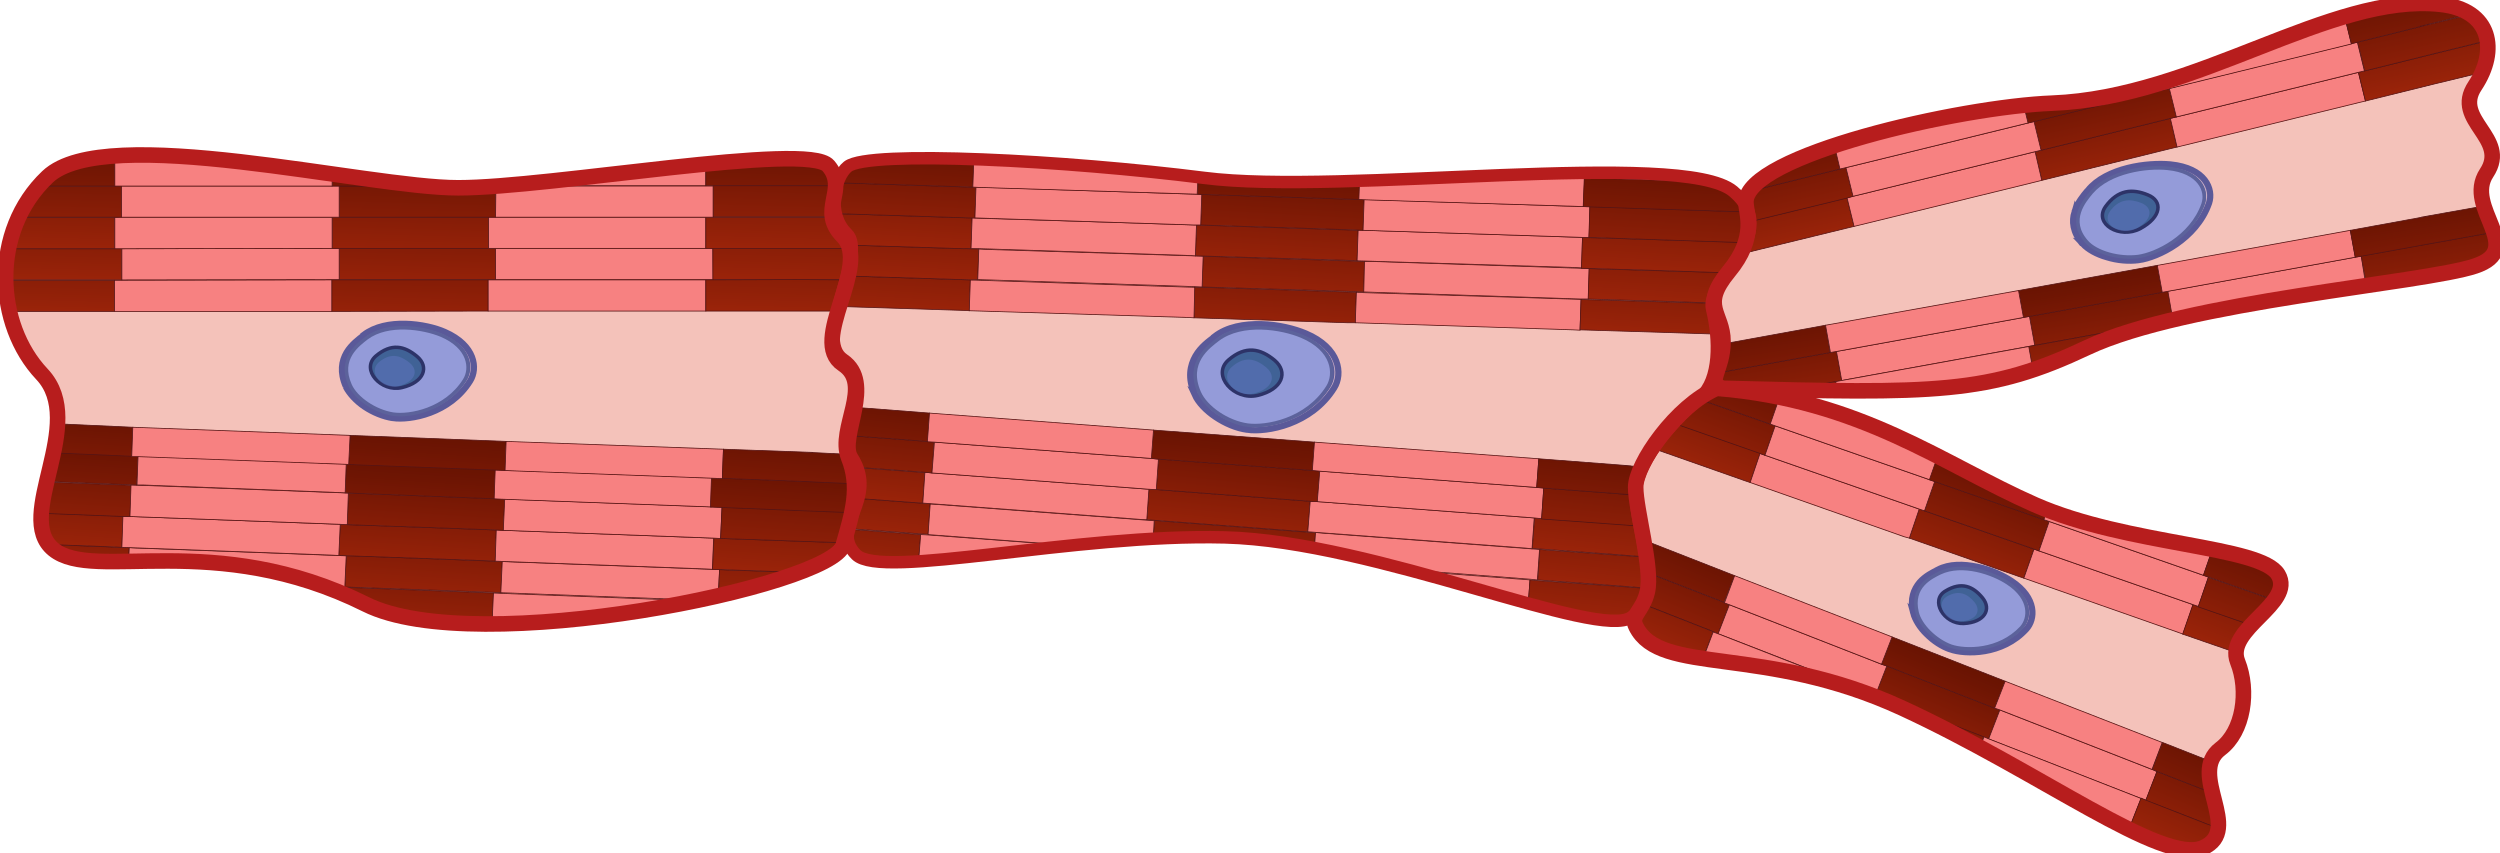 <svg width="803" height="274" viewBox="0 0 803 274" fill="none" xmlns="http://www.w3.org/2000/svg">
<g clip-path="url(#clip0)">
<path d="M272.305 53.495C279.093 48.148 342.673 51.561 386.794 57.136C430.915 62.825 540.313 47.693 556.717 61.459C573.121 75.226 547.554 89.789 549.929 99.346C552.305 109.017 552.531 121.987 546.196 127.562C539.861 133.137 525.04 147.473 525.38 159.305C525.606 171.138 534.543 190.48 524.022 198.216C513.501 205.953 441.889 173.869 393.469 172.617C345.161 171.365 283.165 186.27 275.02 178.192C266.083 169.204 282.487 160.671 273.662 146.79C269.816 140.646 281.808 122.898 270.947 115.502C260.765 108.676 278.753 81.37 272.079 75.112C265.404 68.741 268.119 56.795 272.305 53.495Z" fill="#F4C2BA"/>
<path d="M270.834 175.12C267.101 188.204 152.838 211.756 117.541 194.121C68.895 169.887 30.204 187.067 17.194 176.486C4.183 165.904 28.393 135.982 13.46 120.167C-1.473 104.352 -3.283 74.43 15.27 56.795C33.824 39.16 117.541 60.322 147.182 60.322C176.822 60.322 259.521 45.417 266.083 53.268C272.644 61.004 262.349 67.49 270.721 75.909C279.998 85.238 259.521 109.586 270.721 116.981C280.677 123.58 268.911 137.575 272.531 146.904C276.378 156.461 273.889 164.425 270.834 175.12Z" fill="#F4C2BA"/>
<path d="M553.323 124.718C622.107 126.539 638.851 126.539 670.414 111.634C701.978 96.73 778.229 91.041 794.972 85.466C811.716 79.891 791.239 66.807 798.705 55.543C806.172 44.28 787.505 38.705 794.972 27.555C802.439 16.291 800.402 3.093 783.772 1.387C748.475 -2.368 705.711 31.309 659.214 33.13C629.574 34.267 560.79 49.855 560.79 64.873C560.79 68.627 564.523 76.136 555.247 87.286C545.97 98.55 553.437 100.37 553.437 109.7C553.437 119.029 547.78 122.784 553.323 124.718Z" fill="#F4C2BA"/>
<path d="M523.57 201.289C531.376 217.103 566.333 206.863 610.907 227.457C655.481 248.05 694.511 277.973 707.521 272.284C720.531 266.595 702.43 248.619 713.065 240.541C720.531 234.966 722.342 221.882 718.608 212.552C714.422 201.971 737.162 193.893 731.618 184.564C726.075 175.234 683.311 175.234 653.558 162.15C623.804 149.066 597.784 128.473 551.287 124.718C538.277 130.293 525.267 149.066 525.267 156.461C525.267 163.857 530.81 188.204 527.077 193.893C523.57 199.468 521.76 197.534 523.57 201.289Z" fill="#F4C2BA"/>
<path d="M274.907 178.192C277.396 180.581 284.636 181.036 295.044 180.353L295.723 171.707L272.418 170C271.852 172.731 272.192 175.461 274.907 178.192Z" fill="url(#paint0_linear)" stroke="#561313" stroke-width="0.25" stroke-miterlimit="10"/>
<path d="M491.44 186.27L453.768 183.425C467.117 187.066 479.901 190.821 490.875 193.893L491.44 186.27Z" fill="#F78181" stroke="#561313" stroke-width="0.25" stroke-miterlimit="10"/>
<path d="M343.577 175.234L297.985 171.82L295.723 171.707L295.044 180.353C307.828 179.443 325.137 177.168 343.577 175.234Z" fill="#F78181" stroke="#561313" stroke-width="0.25" stroke-miterlimit="10"/>
<path d="M493.703 186.497L491.44 186.27L490.875 193.892C495.287 195.144 499.472 196.168 503.206 197.078L517.008 198.102L523.343 198.557C523.569 198.443 523.683 198.33 523.909 198.216C526.963 195.94 528.434 192.755 528.887 189L521.307 188.431L493.703 186.497Z" fill="url(#paint1_linear)" stroke="#561313" stroke-width="0.25" stroke-miterlimit="10"/>
<path d="M298.099 171.593L298.778 161.808L275.586 160.102C274.681 163.629 272.984 166.814 272.418 169.772L295.723 171.479L298.099 171.593Z" fill="url(#paint2_linear)" stroke="#561313" stroke-width="0.25" stroke-miterlimit="10"/>
<path d="M393.355 172.617C402.293 172.844 412.135 174.096 422.204 176.03L422.543 171.138L373.105 167.383L370.842 167.156L370.39 172.958C378.196 172.617 385.889 172.389 393.355 172.617Z" fill="url(#paint3_linear)" stroke="#561313" stroke-width="0.25" stroke-miterlimit="10"/>
<path d="M493.816 186.27L494.495 176.485L424.806 171.251L422.543 171.024L422.204 175.916C432.386 177.85 442.794 180.353 452.863 183.084L491.554 186.042L493.816 186.27Z" fill="#F78181" stroke="#561313" stroke-width="0.25" stroke-miterlimit="10"/>
<path d="M370.729 167.269L301.041 162.036L298.778 161.922L298.099 171.707L344.596 175.234C353.081 174.323 361.792 173.641 370.39 173.186L370.729 167.269Z" fill="#F78181" stroke="#561313" stroke-width="0.25" stroke-miterlimit="10"/>
<path d="M496.871 176.712L494.608 176.485L493.929 186.269L520.176 188.204L528.887 188.886C529.226 185.814 529 182.401 528.434 178.988L524.361 178.647L496.871 176.712Z" fill="url(#paint4_linear)" stroke="#561313" stroke-width="0.25" stroke-miterlimit="10"/>
<path d="M296.403 161.581L297.081 151.796L275.134 150.203C276.604 153.844 276.378 157.143 275.586 160.102L294.027 161.467L296.403 161.581Z" fill="url(#paint5_linear)" stroke="#561313" stroke-width="0.25" stroke-miterlimit="10"/>
<path d="M417.793 170.683L420.056 170.796L420.847 161.012L371.409 157.257L369.033 157.144L368.354 166.928L417.793 170.683Z" fill="url(#paint6_linear)" stroke="#561313" stroke-width="0.25" stroke-miterlimit="10"/>
<path d="M489.857 176.03L492.119 176.258V175.802L492.798 166.359L423.109 161.126L420.847 161.012L420.055 170.796L489.857 176.03Z" fill="#F78181" stroke="#561313" stroke-width="0.25" stroke-miterlimit="10"/>
<path d="M366.091 166.814L368.354 166.928L369.033 157.143L299.344 151.91L297.081 151.682L296.402 161.581L366.091 166.814Z" fill="#F78181" stroke="#561313" stroke-width="0.25" stroke-miterlimit="10"/>
<path d="M495.175 166.586L492.912 166.359L492.233 175.688V176.144L518.48 178.078L528.549 178.874C528.096 175.575 527.304 172.048 526.625 168.862L522.666 168.521L495.175 166.586Z" fill="url(#paint7_linear)" stroke="#561313" stroke-width="0.25" stroke-miterlimit="10"/>
<path d="M299.343 151.91L300.022 142.012L297.759 141.784L273.097 139.964C272.644 142.808 272.531 145.197 273.549 146.79C274.228 147.928 274.794 148.952 275.246 150.09L297.081 151.683L299.343 151.91Z" fill="url(#paint8_linear)" stroke="#561313" stroke-width="0.25" stroke-miterlimit="10"/>
<path d="M420.847 161.012L423.109 161.126L423.901 151.341L421.526 151.114L372.087 147.473L371.408 157.258L420.847 161.012Z" fill="url(#paint9_linear)" stroke="#561313" stroke-width="0.25" stroke-miterlimit="10"/>
<path d="M492.798 166.36L495.174 166.587L495.853 156.689L493.59 156.575L423.901 151.341L423.109 161.126L492.798 166.36Z" fill="#F78181" stroke="#561313" stroke-width="0.25" stroke-miterlimit="10"/>
<path d="M369.032 157.144L371.408 157.257L372.087 147.473L369.824 147.245L300.135 142.012L299.343 151.91L369.032 157.144Z" fill="#F78181" stroke="#561313" stroke-width="0.25" stroke-miterlimit="10"/>
<path d="M519.384 158.509L495.853 156.802L495.174 166.701L518.705 168.407L521.873 168.635L526.624 168.976C525.945 165.563 525.38 162.263 525.267 159.419C525.267 159.305 525.267 159.191 525.267 158.964L522.438 158.736L519.384 158.509Z" fill="url(#paint10_linear)" stroke="#561313" stroke-width="0.25" stroke-miterlimit="10"/>
<path d="M298.551 132.682L275.02 130.862C274.454 134.048 273.662 137.233 273.21 139.964L297.986 141.784L298.551 132.682Z" fill="url(#paint11_linear)" stroke="#561313" stroke-width="0.25" stroke-miterlimit="10"/>
<path d="M372.087 147.473L421.525 151.114L422.204 142.012L370.503 138.144L369.824 147.246L372.087 147.473Z" fill="url(#paint12_linear)" stroke="#561313" stroke-width="0.25" stroke-miterlimit="10"/>
<path d="M423.901 151.341L493.59 156.575L494.268 147.359L422.204 142.012L421.525 151.114L423.901 151.341Z" fill="#F78181" stroke="#561313" stroke-width="0.25" stroke-miterlimit="10"/>
<path d="M300.135 142.012L369.824 147.245L370.503 138.143L298.551 132.682L297.873 141.898L300.135 142.012Z" fill="#F78181" stroke="#561313" stroke-width="0.25" stroke-miterlimit="10"/>
<path d="M523.909 149.635L494.269 147.359L493.59 156.575L495.852 156.803L523.343 158.851L519.723 158.623L525.154 159.078C525.154 156.12 526.059 153.048 527.529 149.976L520.402 149.407L523.909 149.635Z" fill="url(#paint13_linear)" stroke="#561313" stroke-width="0.25" stroke-miterlimit="10"/>
<path d="M311.335 99.801L311.675 89.903L271.966 88.651C271.061 91.837 270.042 95.136 269.25 98.436L309.073 99.688L311.335 99.801Z" fill="url(#paint14_linear)" stroke="#561313" stroke-width="0.25" stroke-miterlimit="10"/>
<path d="M386.115 92.292H383.739L383.513 102.077L432.952 103.669H435.327L435.667 93.885L386.115 92.292Z" fill="url(#paint15_linear)" stroke="#561313" stroke-width="0.25" stroke-miterlimit="10"/>
<path d="M435.667 93.885L435.327 103.669L505.242 105.945L507.505 106.059L507.844 96.16L437.929 93.999L435.667 93.885Z" fill="#F78181" stroke="#561313" stroke-width="0.25" stroke-miterlimit="10"/>
<path d="M313.937 90.017L311.675 89.903L311.335 99.801L381.251 101.963L383.513 102.077L383.74 92.292L313.937 90.017Z" fill="#F78181" stroke="#561313" stroke-width="0.25" stroke-miterlimit="10"/>
<path d="M549.816 97.412L537.711 97.071L510.22 96.274L507.844 96.161L507.505 105.945L533.865 106.742L551.174 107.311C550.947 104.58 550.495 101.849 549.816 99.346C549.703 98.778 549.703 98.095 549.816 97.412Z" fill="url(#paint16_linear)" stroke="#561313" stroke-width="0.25" stroke-miterlimit="10"/>
<path d="M314.051 89.789L314.39 80.004L273.55 78.753C273.776 81.37 273.097 84.783 272.079 88.651L311.788 89.903L314.051 89.789Z" fill="url(#paint17_linear)" stroke="#561313" stroke-width="0.25" stroke-miterlimit="10"/>
<path d="M388.831 82.394L386.455 82.28L386.116 92.178L435.667 93.657L438.043 93.771L438.269 83.986L388.831 82.394Z" fill="url(#paint18_linear)" stroke="#561313" stroke-width="0.25" stroke-miterlimit="10"/>
<path d="M438.269 83.986L438.043 93.771L507.958 96.046H510.221L510.447 86.262L440.645 83.986H438.269Z" fill="#F78181" stroke="#561313" stroke-width="0.25" stroke-miterlimit="10"/>
<path d="M316.653 80.118L314.39 80.004L314.051 89.789L383.853 92.064L386.116 92.178L386.455 82.28L316.653 80.118Z" fill="#F78181" stroke="#561313" stroke-width="0.25" stroke-miterlimit="10"/>
<path d="M540.314 87.172L512.823 86.376L510.447 86.262L510.108 96.047L536.468 96.843L549.704 97.298C550.043 94.34 552.306 91.041 554.682 87.514L540.314 87.172Z" fill="url(#paint19_linear)" stroke="#561313" stroke-width="0.25" stroke-miterlimit="10"/>
<path d="M311.901 79.777L312.24 69.992L268.458 68.627C269.024 71.016 270.155 73.406 271.966 75.226C272.871 76.022 273.21 77.274 273.436 78.753L309.525 79.891L311.901 79.777Z" fill="url(#paint20_linear)" stroke="#561313" stroke-width="0.25" stroke-miterlimit="10"/>
<path d="M386.681 72.381L384.305 72.268L383.966 82.166L433.517 83.645L435.893 83.759L436.233 73.974L386.681 72.381Z" fill="url(#paint21_linear)" stroke="#561313" stroke-width="0.25" stroke-miterlimit="10"/>
<path d="M436.232 73.974L435.893 83.759L505.808 85.921L508.071 86.034L508.297 76.25L438.495 73.974H436.232Z" fill="#F78181" stroke="#561313" stroke-width="0.25" stroke-miterlimit="10"/>
<path d="M314.503 70.106L312.241 69.992L311.901 79.777L381.704 82.052L383.966 82.166L384.306 72.268L314.503 70.106Z" fill="#F78181" stroke="#561313" stroke-width="0.25" stroke-miterlimit="10"/>
<path d="M560.677 77.843L538.164 77.16L510.673 76.364L508.297 76.25L507.958 86.148L534.318 86.945L554.794 87.627C556.831 84.669 559.093 81.597 560.564 78.298L560.677 77.843Z" fill="url(#paint22_linear)" stroke="#561313" stroke-width="0.25" stroke-miterlimit="10"/>
<path d="M311.109 60.094L269.364 58.728L269.024 68.627L310.883 69.992H313.146L313.485 60.094H311.109Z" fill="url(#paint23_linear)" stroke="#561313" stroke-width="0.25" stroke-miterlimit="10"/>
<path d="M435.78 64.076L386.002 62.483L385.663 72.267L435.554 73.86L437.816 73.974L438.156 64.076H435.78Z" fill="url(#paint24_linear)" stroke="#561313" stroke-width="0.25" stroke-miterlimit="10"/>
<path d="M508.41 66.351L438.156 64.076L437.816 73.974L508.071 76.249H510.447L510.673 66.351H508.41Z" fill="#F78181" stroke="#561313" stroke-width="0.25" stroke-miterlimit="10"/>
<path d="M383.74 62.369L313.485 60.094L313.146 69.992L383.4 72.268H385.663L386.002 62.483L383.74 62.369Z" fill="#F78181" stroke="#561313" stroke-width="0.25" stroke-miterlimit="10"/>
<path d="M537.486 67.262L534.318 67.148L510.673 66.352L510.334 76.25L533.978 77.046L537.146 77.16L560.564 77.957H560.677C562.035 74.771 562.714 71.358 561.469 68.058H560.791L537.486 67.262Z" fill="url(#paint25_linear)" stroke="#561313" stroke-width="0.25" stroke-miterlimit="10"/>
<path d="M312.806 51.106C291.877 50.423 275.586 50.878 272.305 53.495C270.948 54.519 269.816 56.453 269.024 58.729L312.467 60.094L312.806 51.106Z" fill="url(#paint26_linear)" stroke="#561313" stroke-width="0.25" stroke-miterlimit="10"/>
<path d="M386.908 57.136C386.229 57.022 385.55 56.908 384.871 56.908L384.645 62.369L387.021 62.483L436.572 64.076L436.799 58.16C417.227 58.729 399.352 58.729 386.908 57.136Z" fill="url(#paint27_linear)" stroke="#561313" stroke-width="0.25" stroke-miterlimit="10"/>
<path d="M436.459 64.076L438.835 64.19L508.637 66.352L508.976 57.136L482.503 56.339C467.344 56.908 451.619 57.705 436.685 58.16L436.459 64.076Z" fill="#F78181" stroke="#561313" stroke-width="0.25" stroke-miterlimit="10"/>
<path d="M312.807 51.106L312.467 60.094L314.73 60.208L384.532 62.37L384.758 56.908C362.132 54.064 334.867 51.902 312.807 51.106Z" fill="#F78181" stroke="#561313" stroke-width="0.25" stroke-miterlimit="10"/>
<path d="M538.617 58.046L508.863 57.136L508.524 66.352L510.9 66.465L534.997 67.262L560.791 68.058V66.693C559.886 64.986 558.528 63.28 556.492 61.573C555.021 60.321 552.758 59.297 549.93 58.501L534.997 58.046H538.617Z" fill="url(#paint28_linear)" stroke="#561313" stroke-width="0.25" stroke-miterlimit="10"/>
<path d="M158.495 190.48L110.527 188.659L108.265 188.545V189.911C111.319 191.162 114.374 192.528 117.428 194.007C123.651 197.079 132.249 198.899 142.204 199.695L155.893 200.15H157.251C157.59 200.15 157.816 200.15 158.156 200.15L158.495 190.48Z" fill="url(#paint29_linear)" stroke="#561313" stroke-width="0.25" stroke-miterlimit="10"/>
<path d="M158.495 190.479L158.042 200.492C178.972 200.378 203.069 197.192 223.659 192.983L160.758 190.593L158.495 190.479Z" fill="#F78181" stroke="#561313" stroke-width="0.25" stroke-miterlimit="10"/>
<path d="M17.193 176.599C21.945 180.468 30.316 180.581 41.29 180.468L41.516 175.917L15.496 174.893C15.949 175.461 16.514 176.03 17.193 176.599Z" fill="url(#paint30_linear)" stroke="#561313" stroke-width="0.25" stroke-miterlimit="10"/>
<path d="M111.205 178.533L110.753 188.545L158.721 190.252L160.87 190.366L161.323 180.354L113.355 178.533H111.205Z" fill="url(#paint31_linear)" stroke="#561313" stroke-width="0.25" stroke-miterlimit="10"/>
<path d="M231.125 182.97L163.585 180.467L161.323 180.354L160.87 190.366L224.563 192.755C226.713 192.3 228.749 191.845 230.672 191.39L231.125 182.97Z" fill="#F78181" stroke="#561313" stroke-width="0.25" stroke-miterlimit="10"/>
<path d="M110.753 188.545L111.205 178.533L43.666 176.03L41.516 175.917L41.29 180.467C57.242 180.24 78.85 179.33 103.625 188.318L108.603 188.545H110.753Z" fill="#F78181" stroke="#561313" stroke-width="0.25" stroke-miterlimit="10"/>
<path d="M231.125 182.971L230.785 191.39C240.967 189.001 249.904 186.498 256.805 183.881L233.387 183.084L231.125 182.971Z" fill="url(#paint32_linear)" stroke="#561313" stroke-width="0.25" stroke-miterlimit="10"/>
<path d="M39.141 175.803L39.594 165.791L13.234 164.767C12.895 168.749 13.46 172.276 15.61 174.893L36.992 175.689L39.141 175.803Z" fill="url(#paint33_linear)" stroke="#561313" stroke-width="0.25" stroke-miterlimit="10"/>
<path d="M111.545 168.521L109.283 168.407L108.83 178.419L156.798 180.126L159.06 180.24L159.4 170.228L111.545 168.521Z" fill="url(#paint34_linear)" stroke="#561313" stroke-width="0.25" stroke-miterlimit="10"/>
<path d="M159.399 170.228L159.06 180.24L226.713 182.743L228.862 182.856L229.202 172.844L161.662 170.341L159.399 170.228Z" fill="#F78181" stroke="#561313" stroke-width="0.25" stroke-miterlimit="10"/>
<path d="M41.743 165.904L39.48 165.791L39.141 175.803L106.68 178.306L108.83 178.419L109.282 168.407L41.743 165.904Z" fill="#F78181" stroke="#561313" stroke-width="0.25" stroke-miterlimit="10"/>
<path d="M270.834 175.12C270.947 174.893 270.947 174.551 271.06 174.324L258.163 173.869L231.577 172.958L229.315 172.845L228.862 182.857L254.317 183.767L256.693 183.881C264.838 180.809 270.042 177.737 270.834 175.12Z" fill="url(#paint35_linear)" stroke="#561313" stroke-width="0.25" stroke-miterlimit="10"/>
<path d="M41.744 165.904L42.196 155.892L39.934 155.778L15.045 154.868C14.253 158.395 13.574 161.808 13.348 164.88L39.707 165.904H41.744Z" fill="url(#paint36_linear)" stroke="#561313" stroke-width="0.25" stroke-miterlimit="10"/>
<path d="M159.853 160.215L111.885 158.395L111.545 168.521L159.4 170.228L161.663 170.341L162.115 160.329L159.853 160.215Z" fill="url(#paint37_linear)" stroke="#561313" stroke-width="0.25" stroke-miterlimit="10"/>
<path d="M162.115 160.33L161.663 170.342L229.202 172.845L231.465 172.959L231.917 162.833H229.655L162.115 160.33Z" fill="#F78181" stroke="#561313" stroke-width="0.25" stroke-miterlimit="10"/>
<path d="M109.622 158.281L42.083 155.778L41.743 165.904L109.283 168.407L111.545 168.521L111.885 158.395L109.622 158.281Z" fill="#F78181" stroke="#561313" stroke-width="0.25" stroke-miterlimit="10"/>
<path d="M257.711 163.856L254.657 163.743L231.917 162.946L231.465 172.958L254.204 173.755L257.259 173.869L270.948 174.324C271.966 170.797 272.871 167.497 273.55 164.312L257.711 163.856Z" fill="url(#paint38_linear)" stroke="#561313" stroke-width="0.25" stroke-miterlimit="10"/>
<path d="M44.345 146.336L17.08 145.312C16.401 148.497 15.61 151.569 14.931 154.641L43.892 155.779L44.345 146.336Z" fill="url(#paint39_linear)" stroke="#561313" stroke-width="0.25" stroke-miterlimit="10"/>
<path d="M111.206 148.952L110.866 158.282L113.016 158.395L158.947 160.216L159.4 150.886L111.206 148.952Z" fill="url(#paint40_linear)" stroke="#561313" stroke-width="0.25" stroke-miterlimit="10"/>
<path d="M158.721 160.216L160.983 160.33L228.523 162.833L228.862 153.39L159.06 150.887L158.721 160.216Z" fill="#F78181" stroke="#561313" stroke-width="0.25" stroke-miterlimit="10"/>
<path d="M44.345 146.335L44.005 155.779H46.042L110.866 158.282L111.205 148.952L44.345 146.335Z" fill="#F78181" stroke="#561313" stroke-width="0.25" stroke-miterlimit="10"/>
<path d="M276.717 155.324L252.959 154.414L256.127 154.527L228.523 153.503L228.184 162.833L230.333 162.947L255.901 163.971L252.507 163.857L275.812 164.767C276.604 161.468 276.943 158.396 276.717 155.324Z" fill="url(#paint41_linear)" stroke="#561313" stroke-width="0.25" stroke-miterlimit="10"/>
<path d="M42.648 137.233L17.759 136.096C17.646 139.168 17.08 142.239 16.401 145.425L42.309 146.563L42.648 137.233Z" fill="url(#paint42_linear)" stroke="#561313" stroke-width="0.25" stroke-miterlimit="10"/>
<path d="M112.45 139.85L111.998 149.18L114.26 149.293L162.228 151.114L162.567 141.784L112.45 139.85Z" fill="url(#paint43_linear)" stroke="#561313" stroke-width="0.25" stroke-miterlimit="10"/>
<path d="M162.228 151.114L164.491 151.227L232.03 153.731L232.37 144.287L162.567 141.784L162.228 151.114Z" fill="#F78181" stroke="#561313" stroke-width="0.25" stroke-miterlimit="10"/>
<path d="M42.648 137.233L42.309 146.677H44.458L111.998 149.18L112.45 139.85L42.648 137.233Z" fill="#F78181" stroke="#561313" stroke-width="0.25" stroke-miterlimit="10"/>
<path d="M273.549 145.994L257.824 145.198L261.105 145.312L232.369 144.288L232.03 153.617L234.292 153.731L260.991 154.755L257.484 154.641L275.812 155.438C275.699 152.707 275.133 149.976 273.888 147.018C273.775 146.791 273.662 146.336 273.549 145.994Z" fill="url(#paint44_linear)" stroke="#561313" stroke-width="0.25" stroke-miterlimit="10"/>
<path d="M36.765 100.029V90.017H0.45C0.563 93.43 0.903 96.843 1.695 100.029H34.503H36.765Z" fill="url(#paint45_linear)" stroke="#561313" stroke-width="0.25" stroke-miterlimit="10"/>
<path d="M108.83 89.903H106.567V100.029L154.535 99.915H156.798V89.903H108.83Z" fill="url(#paint46_linear)" stroke="#561313" stroke-width="0.25" stroke-miterlimit="10"/>
<path d="M156.798 89.903V99.915H224.45H226.713V89.903H159.06H156.798Z" fill="#F78181" stroke="#561313" stroke-width="0.25" stroke-miterlimit="10"/>
<path d="M39.028 90.017H36.766V100.029H104.418H106.568V89.903L39.028 90.017Z" fill="#F78181" stroke="#561313" stroke-width="0.25" stroke-miterlimit="10"/>
<path d="M255.561 89.789L228.976 89.903H226.713V99.915H252.281H269.363C270.155 97.412 271.06 94.909 271.739 92.406V89.903L255.561 89.789Z" fill="url(#paint47_linear)" stroke="#561313" stroke-width="0.25" stroke-miterlimit="10"/>
<path d="M36.879 89.904H39.141V79.892H1.469C1.469 80.12 1.355 80.347 1.355 80.575V89.904H36.879Z" fill="url(#paint48_linear)" stroke="#561313" stroke-width="0.25" stroke-miterlimit="10"/>
<path d="M111.206 79.777H108.943V89.79H156.911H159.174V79.777H111.206Z" fill="url(#paint49_linear)" stroke="#561313" stroke-width="0.25" stroke-miterlimit="10"/>
<path d="M159.174 79.777V89.79H226.826H229.089L228.976 79.777H161.436H159.174Z" fill="#F78181" stroke="#561313" stroke-width="0.25" stroke-miterlimit="10"/>
<path d="M41.404 79.891H39.142V89.903L106.794 89.79H108.944V79.777L41.404 79.891Z" fill="#F78181" stroke="#561313" stroke-width="0.25" stroke-miterlimit="10"/>
<path d="M231.239 79.777H228.976V89.79H254.544H271.74H272.419C273.324 86.035 273.776 82.622 272.984 79.777H257.938H231.239Z" fill="url(#paint50_linear)" stroke="#561313" stroke-width="0.25" stroke-miterlimit="10"/>
<path d="M36.879 79.892V69.88H4.863C3.279 73.066 2.148 76.479 1.469 79.892H34.616H36.879Z" fill="url(#paint51_linear)" stroke="#561313" stroke-width="0.25" stroke-miterlimit="10"/>
<path d="M108.944 69.765H106.681V79.777H154.649H156.912V69.765H108.944Z" fill="url(#paint52_linear)" stroke="#561313" stroke-width="0.25" stroke-miterlimit="10"/>
<path d="M156.912 69.765V79.777H224.564H226.714V69.765H159.174H156.912Z" fill="#F78181" stroke="#561313" stroke-width="0.25" stroke-miterlimit="10"/>
<path d="M39.028 69.765L36.879 69.879V79.891L104.532 79.777H106.681V69.765H39.028Z" fill="#F78181" stroke="#561313" stroke-width="0.25" stroke-miterlimit="10"/>
<path d="M228.976 69.765H226.713V79.777H252.281H269.477H271.74V77.16C271.513 76.819 271.174 76.478 270.835 76.136C268.459 73.861 267.554 71.699 267.328 69.765H255.675H228.976Z" fill="url(#paint53_linear)" stroke="#561313" stroke-width="0.25" stroke-miterlimit="10"/>
<path d="M39.028 69.766V59.754H36.765H11.65C8.822 62.826 6.559 66.239 4.862 69.766H36.879H39.028Z" fill="url(#paint54_linear)" stroke="#561313" stroke-width="0.25" stroke-miterlimit="10"/>
<path d="M108.943 69.765H156.911H159.174V59.98C154.875 60.322 150.915 60.436 147.634 60.436C144.127 60.436 139.941 60.208 135.19 59.753H108.943V69.765Z" fill="url(#paint55_linear)" stroke="#561313" stroke-width="0.25" stroke-miterlimit="10"/>
<path d="M159.174 69.765H226.826H229.089V59.753H226.826H163.133C161.776 59.867 160.531 59.98 159.287 59.98L159.174 69.765Z" fill="#F78181" stroke="#561313" stroke-width="0.25" stroke-miterlimit="10"/>
<path d="M106.681 59.753H39.028V69.765H106.681H108.944V59.753H106.681Z" fill="#F78181" stroke="#561313" stroke-width="0.25" stroke-miterlimit="10"/>
<path d="M251.828 59.639H229.089V69.651H251.828H254.883H267.327C266.875 66.124 268.345 62.939 268.459 59.639H254.883H251.828Z" fill="url(#paint56_linear)" stroke="#561313" stroke-width="0.25" stroke-miterlimit="10"/>
<path d="M36.879 50.423H29.978C21.154 51.22 18.665 53.268 14.592 56.908C13.574 57.819 12.669 58.843 11.764 59.753H36.992L36.879 50.423Z" fill="url(#paint57_linear)" stroke="#561313" stroke-width="0.25" stroke-miterlimit="10"/>
<path d="M106.681 59.753H108.944H135.19C127.045 58.956 117.202 57.705 106.681 56.226V59.753Z" fill="url(#paint58_linear)" stroke="#561313" stroke-width="0.25" stroke-miterlimit="10"/>
<path d="M163.021 59.639H226.714V53.154C205.558 55.202 181.122 58.274 163.021 59.639Z" fill="#F78181" stroke="#561313" stroke-width="0.25" stroke-miterlimit="10"/>
<path d="M36.879 59.753H39.028H106.681V56.226C90.164 53.95 71.95 51.447 55.546 50.423H36.879V59.753Z" fill="#F78181" stroke="#561313" stroke-width="0.25" stroke-miterlimit="10"/>
<path d="M226.713 53.154V59.639H228.976H255.675H252.168H268.346C268.346 57.591 267.893 55.543 265.97 53.381C262.915 49.854 249.566 50.878 226.713 53.154Z" fill="url(#paint59_linear)" stroke="#561313" stroke-width="0.25" stroke-miterlimit="10"/>
<path d="M591.562 122.215L589.865 112.885L587.829 113.227L552.08 119.712L552.985 124.604C553.098 124.604 553.211 124.718 553.324 124.718C561.13 124.945 568.257 125.173 574.819 125.287L589.526 122.67L591.562 122.215Z" fill="url(#paint60_linear)" stroke="#561313" stroke-width="0.25" stroke-miterlimit="10"/>
<path d="M696.436 93.544L694.399 93.885L651.862 101.622L653.559 110.951L694.173 103.556C695.418 103.215 696.775 102.873 698.02 102.646L696.436 93.544Z" fill="url(#paint61_linear)" stroke="#561313" stroke-width="0.25" stroke-miterlimit="10"/>
<path d="M758.431 82.28L756.395 82.622L696.322 93.544L697.906 102.646C717.138 98.095 739.765 94.682 758.658 91.837L759.902 91.61L758.431 82.28Z" fill="#F78181" stroke="#561313" stroke-width="0.25" stroke-miterlimit="10"/>
<path d="M589.866 112.885L591.563 122.215L651.522 111.292L653.559 110.951L651.862 101.622L649.939 101.963L589.866 112.885Z" fill="#F78181" stroke="#561313" stroke-width="0.25" stroke-miterlimit="10"/>
<path d="M801.082 74.543L781.397 78.07L778.682 78.526L758.432 82.166L760.129 91.496L780.379 87.855L783.094 87.4L795.426 85.124C802.214 82.849 802.44 78.981 801.082 74.543Z" fill="url(#paint62_linear)" stroke="#561313" stroke-width="0.25" stroke-miterlimit="10"/>
<path d="M586.358 104.466L553.324 110.496C553.211 114.706 551.966 117.664 551.288 119.825L587.829 113.226L586.358 104.466Z" fill="url(#paint63_linear)" stroke="#561313" stroke-width="0.25" stroke-miterlimit="10"/>
<path d="M648.354 93.316L649.938 101.963L651.861 101.622L694.512 93.885L692.928 85.238L648.354 93.316Z" fill="url(#paint64_linear)" stroke="#561313" stroke-width="0.25" stroke-miterlimit="10"/>
<path d="M692.928 85.238L694.512 93.885L696.435 93.544L756.508 82.621L754.924 73.975L692.928 85.238Z" fill="#F78181" stroke="#561313" stroke-width="0.25" stroke-miterlimit="10"/>
<path d="M586.358 104.466L587.942 113.226L589.866 112.885L649.938 101.963L648.354 93.316L586.358 104.466Z" fill="#F78181" stroke="#561313" stroke-width="0.25" stroke-miterlimit="10"/>
<path d="M780.492 69.31L754.924 73.975L756.508 82.621L758.545 82.28L782.302 77.957L779.248 78.525L801.195 74.543C800.403 71.927 798.932 69.082 798.027 66.124L777.664 69.765L780.492 69.31Z" fill="url(#paint65_linear)" stroke="#561313" stroke-width="0.25" stroke-miterlimit="10"/>
<path d="M595.522 72.723L593.26 63.507L561.583 71.243C561.696 74.088 561.243 77.501 559.094 81.597L593.599 73.178L595.522 72.723Z" fill="url(#paint66_linear)" stroke="#561313" stroke-width="0.25" stroke-miterlimit="10"/>
<path d="M655.595 48.261L653.671 48.716L655.821 57.932L697.34 47.692L699.263 47.237L697.114 38.022L655.595 48.261Z" fill="url(#paint67_linear)" stroke="#561313" stroke-width="0.25" stroke-miterlimit="10"/>
<path d="M697.114 38.022L699.264 47.237L757.866 32.902L759.789 32.447L757.526 23.231L699.038 37.566L697.114 38.022Z" fill="#F78181" stroke="#561313" stroke-width="0.25" stroke-miterlimit="10"/>
<path d="M595.183 63.052L593.26 63.507L595.522 72.723L654.011 58.387L655.821 57.932L653.672 48.716L595.183 63.052Z" fill="#F78181" stroke="#561313" stroke-width="0.25" stroke-miterlimit="10"/>
<path d="M759.45 22.776L757.526 23.231L759.789 32.447L781.85 26.985L797.349 23.231C798.819 19.704 799.385 16.291 798.932 13.105L782.528 17.087L759.45 22.776Z" fill="url(#paint68_linear)" stroke="#561313" stroke-width="0.25" stroke-miterlimit="10"/>
<path d="M595.183 63.052L592.92 53.836L590.997 54.291L561.922 61.459C561.13 62.597 560.791 63.735 560.791 64.873C560.791 66.352 561.47 68.513 561.47 71.358L593.26 63.621L595.183 63.052Z" fill="url(#paint69_linear)" stroke="#561313" stroke-width="0.25" stroke-miterlimit="10"/>
<path d="M694.851 28.806L653.332 39.046L655.595 48.262L697.114 38.022L699.037 37.567L696.775 28.351L694.851 28.806Z" fill="url(#paint70_linear)" stroke="#561313" stroke-width="0.25" stroke-miterlimit="10"/>
<path d="M755.264 14.016L696.775 28.351L699.038 37.567L757.527 23.231L759.45 22.776L757.187 13.56L755.264 14.016Z" fill="#F78181" stroke="#561313" stroke-width="0.25" stroke-miterlimit="10"/>
<path d="M651.409 39.501L592.92 53.837L595.183 63.052L653.672 48.717L655.595 48.262L653.333 39.046L651.409 39.501Z" fill="#F78181" stroke="#561313" stroke-width="0.25" stroke-miterlimit="10"/>
<path d="M776.985 8.668L757.3 13.56L759.563 22.776L779.248 17.884L781.963 17.201L799.046 12.992C798.593 9.578 796.896 6.62 793.842 4.572L779.7 7.986L776.985 8.668Z" fill="url(#paint71_linear)" stroke="#561313" stroke-width="0.25" stroke-miterlimit="10"/>
<path d="M589.299 47.123C576.742 51.333 566.786 56.225 563.279 61.118L590.996 54.291L589.299 47.123Z" fill="url(#paint72_linear)" stroke="#561313" stroke-width="0.25" stroke-miterlimit="10"/>
<path d="M660.459 33.13C657.405 33.243 653.898 33.585 650.051 33.926L651.409 39.501L653.332 39.046L694.851 28.92L694.399 26.872C683.312 30.172 671.999 32.561 660.459 33.13Z" fill="url(#paint73_linear)" stroke="#561313" stroke-width="0.25" stroke-miterlimit="10"/>
<path d="M694.399 26.872L694.851 28.92L696.775 28.465L755.264 14.129L753.227 5.71C734.9 11.171 715.102 20.614 694.399 26.872Z" fill="#F78181" stroke="#561313" stroke-width="0.25" stroke-miterlimit="10"/>
<path d="M589.299 47.124L590.996 54.291L592.92 53.836L651.408 39.501L650.051 33.926C632.289 35.86 607.853 40.866 589.299 47.124Z" fill="#F78181" stroke="#561313" stroke-width="0.25" stroke-miterlimit="10"/>
<path d="M755.263 14.015L757.186 13.56L777.323 8.554H777.21L780.265 7.758L777.323 8.44L794.406 4.231C792.03 2.638 788.863 1.5 784.903 1.159C778.455 0.476 771.667 1.045 764.653 2.41L755.828 4.572C754.923 4.8 754.018 5.141 753.113 5.369L755.263 14.015Z" fill="url(#paint74_linear)" stroke="#561313" stroke-width="0.25" stroke-miterlimit="10"/>
<path d="M589.639 122.556L574.706 125.173C580.249 125.287 585.454 125.401 590.205 125.401L589.639 122.556Z" fill="url(#paint75_linear)" stroke="#561313" stroke-width="0.25" stroke-miterlimit="10"/>
<path d="M651.522 111.292L652.88 118.801C658.537 116.867 664.193 114.592 670.415 111.52C676.751 108.448 685.009 105.831 694.173 103.556L653.559 110.951L651.522 111.292Z" fill="url(#paint76_linear)" stroke="#561313" stroke-width="0.25" stroke-miterlimit="10"/>
<path d="M591.563 122.215L589.64 122.556L590.205 125.514C619.959 125.856 636.137 124.49 652.993 118.802L651.636 111.292L591.563 122.215Z" fill="#F78181" stroke="#561313" stroke-width="0.25" stroke-miterlimit="10"/>
<path d="M551.852 203.563L555.472 194.234L553.889 193.551L529.565 184.108C529.678 186.497 529.678 188.545 529.226 190.024C528.773 191.617 528.208 192.982 527.642 194.006L550.268 202.881L551.852 203.563Z" fill="url(#paint77_linear)" stroke="#561313" stroke-width="0.25" stroke-miterlimit="10"/>
<path d="M640.66 227.456L606.042 213.917L602.422 223.246L637.153 236.786L638.737 237.355L642.357 228.025L640.66 227.456Z" fill="url(#paint78_linear)" stroke="#561313" stroke-width="0.25" stroke-miterlimit="10"/>
<path d="M642.357 228.025L638.737 237.354L687.61 256.469L689.307 257.037L692.814 247.822L691.23 247.139L642.357 228.025Z" fill="#F78181" stroke="#561313" stroke-width="0.25" stroke-miterlimit="10"/>
<path d="M604.346 213.348L555.473 194.234L551.853 203.563L600.838 222.564L602.422 223.246L606.042 213.917L604.346 213.348Z" fill="#F78181" stroke="#561313" stroke-width="0.25" stroke-miterlimit="10"/>
<path d="M710.575 254.648L709.331 254.193L692.814 247.822L689.193 257.151L705.711 263.523L707.973 264.433L712.498 266.139C712.838 262.726 711.593 258.744 710.575 254.648Z" fill="url(#paint79_linear)" stroke="#561313" stroke-width="0.25" stroke-miterlimit="10"/>
<path d="M557.17 184.904L528.095 173.527C528.774 177.168 529.34 180.922 529.453 183.994L553.776 193.437L557.17 184.904Z" fill="url(#paint80_linear)" stroke="#561313" stroke-width="0.25" stroke-miterlimit="10"/>
<path d="M607.74 204.587L604.346 213.348L606.043 213.917L640.661 227.456L644.055 218.809L607.74 204.587Z" fill="url(#paint81_linear)" stroke="#561313" stroke-width="0.25" stroke-miterlimit="10"/>
<path d="M640.661 227.456L642.358 228.025L691.231 247.139L694.512 238.492L644.055 218.809L640.661 227.456Z" fill="#F78181" stroke="#561313" stroke-width="0.25" stroke-miterlimit="10"/>
<path d="M557.17 184.904L553.889 193.665L555.473 194.234L604.346 213.348L607.74 204.587L557.17 184.904Z" fill="#F78181" stroke="#561313" stroke-width="0.25" stroke-miterlimit="10"/>
<path d="M710.237 244.636L694.625 238.492L691.344 247.139L692.928 247.822L710.689 254.762L709.671 254.421L710.689 254.762C709.784 251.121 709.105 247.594 710.237 244.636Z" fill="url(#paint82_linear)" stroke="#561313" stroke-width="0.25" stroke-miterlimit="10"/>
<path d="M560.45 154.413L562.147 154.982L565.428 145.539L537.145 135.64C535.109 137.916 533.186 140.305 531.602 142.58L531.036 144.059L560.45 154.413Z" fill="url(#paint83_linear)" stroke="#561313" stroke-width="0.25" stroke-miterlimit="10"/>
<path d="M618.147 164.084L616.45 163.515L613.283 172.844L648.354 185.132L650.051 185.701L653.331 176.371L618.147 164.084Z" fill="url(#paint84_linear)" stroke="#561313" stroke-width="0.25" stroke-miterlimit="10"/>
<path d="M653.331 176.372L650.05 185.701L699.602 203.109L701.186 203.677L704.466 194.234L654.915 176.94L653.331 176.372Z" fill="#F78181" stroke="#561313" stroke-width="0.25" stroke-miterlimit="10"/>
<path d="M566.899 146.221L565.315 145.652L562.147 154.982L611.586 172.389L613.283 172.844L616.45 163.515L566.899 146.221Z" fill="#F78181" stroke="#561313" stroke-width="0.25" stroke-miterlimit="10"/>
<path d="M723.133 200.719L706.05 194.803L704.353 194.234L701.072 203.677L718.155 209.593C718.381 206.522 720.531 203.563 723.133 200.719Z" fill="url(#paint85_linear)" stroke="#561313" stroke-width="0.25" stroke-miterlimit="10"/>
<path d="M566.898 146.221L570.179 136.778L568.482 136.209L545.403 128.131C542.462 130.293 539.521 132.909 537.032 135.754L565.315 145.652L566.898 146.221Z" fill="url(#paint86_linear)" stroke="#561313" stroke-width="0.25" stroke-miterlimit="10"/>
<path d="M656.499 166.928L621.428 154.64L618.147 164.083L653.331 176.371L654.915 176.94L658.196 167.497L656.499 166.928Z" fill="url(#paint87_linear)" stroke="#561313" stroke-width="0.25" stroke-miterlimit="10"/>
<path d="M658.195 167.497L654.915 176.94L704.466 194.234L706.163 194.803L709.331 185.36L707.747 184.791L658.195 167.497Z" fill="#F78181" stroke="#561313" stroke-width="0.25" stroke-miterlimit="10"/>
<path d="M619.731 154.072L570.179 136.778L566.898 146.221L616.45 163.515L618.147 164.084L621.428 154.64L619.731 154.072Z" fill="#F78181" stroke="#561313" stroke-width="0.25" stroke-miterlimit="10"/>
<path d="M728.337 192.072L726.075 191.276L709.331 185.473L706.05 194.916L722.794 200.719L723.133 200.833C725.622 198.102 728.564 195.485 730.487 192.868L728.337 192.072Z" fill="url(#paint88_linear)" stroke="#561313" stroke-width="0.25" stroke-miterlimit="10"/>
<path d="M571.651 127.448C565.428 126.197 558.753 125.173 551.513 124.604C549.477 125.514 547.44 126.652 545.517 128.131L568.596 136.209L571.651 127.448Z" fill="url(#paint89_linear)" stroke="#561313" stroke-width="0.25" stroke-miterlimit="10"/>
<path d="M653.671 162.036C643.149 157.371 633.081 151.796 622.333 146.335L619.618 154.072L621.315 154.64L656.499 166.928L657.63 163.629C656.386 163.174 655.028 162.605 653.671 162.036Z" fill="url(#paint90_linear)" stroke="#561313" stroke-width="0.25" stroke-miterlimit="10"/>
<path d="M657.63 163.628L656.499 166.928L658.196 167.497L707.748 184.79L710.689 176.257C695.416 173.299 674.826 170.341 657.63 163.628Z" fill="#F78181" stroke="#561313" stroke-width="0.25" stroke-miterlimit="10"/>
<path d="M568.596 136.209L570.18 136.778L619.731 154.071L622.447 146.335C619.732 144.97 617.016 143.604 614.188 142.239L572.103 127.562C571.99 127.562 571.764 127.448 571.651 127.448L568.596 136.209Z" fill="#F78181" stroke="#561313" stroke-width="0.25" stroke-miterlimit="10"/>
<path d="M707.748 184.791L709.445 185.36L729.017 192.186L726.415 191.276L730.601 192.755C732.637 190.025 733.542 187.294 731.845 184.45C731.506 183.881 731.053 183.426 730.487 182.971L729.469 182.629L730.487 182.971L712.952 176.827C712.273 176.713 711.481 176.485 710.689 176.372L707.748 184.791Z" fill="url(#paint91_linear)" stroke="#561313" stroke-width="0.25" stroke-miterlimit="10"/>
<path d="M550.269 202.881L527.642 194.006C525.946 197.192 524.022 198.444 525.493 201.288C526.172 202.653 527.077 203.905 528.208 204.929L543.707 210.959C544.725 211.186 545.856 211.3 546.988 211.528L550.269 202.881Z" fill="url(#paint92_linear)" stroke="#561313" stroke-width="0.25" stroke-miterlimit="10"/>
<path d="M600.839 222.564L600.612 223.133C604.006 224.384 607.513 225.863 611.02 227.456C619.618 231.438 627.877 235.648 635.909 239.971L637.154 236.672L602.422 223.133L600.839 222.564Z" fill="url(#paint93_linear)" stroke="#561313" stroke-width="0.25" stroke-miterlimit="10"/>
<path d="M684.103 265.684L687.723 256.469L638.85 237.354L637.266 236.672L636.022 239.971C651.521 248.391 665.775 256.81 677.654 263.067L682.632 265.002L684.103 265.684Z" fill="#F78181" stroke="#561313" stroke-width="0.25" stroke-miterlimit="10"/>
<path d="M551.853 203.564L550.269 202.995L546.988 211.641C560.338 213.689 578.891 215.055 600.613 223.246L600.839 222.678L551.853 203.564Z" fill="#F78181" stroke="#561313" stroke-width="0.25" stroke-miterlimit="10"/>
<path d="M707.634 272.283C710.915 270.918 712.16 268.643 712.499 266.026L708.539 264.547L689.307 257.038L687.723 256.355L684.103 265.571L702.543 272.739L702.657 272.852C704.58 273.08 706.277 272.966 707.634 272.283Z" fill="url(#paint94_linear)" stroke="#561313" stroke-width="0.25" stroke-miterlimit="10"/>
<path d="M400.595 138.03C406.818 138.94 421.185 136.437 428.539 124.604C431.367 120.167 430.462 111.748 419.375 107.083C415.868 105.604 410.551 104.239 405.121 104.125C399.69 104.011 394.147 104.921 390.074 108.107L400.595 138.03ZM400.595 138.03C397.088 137.575 393.468 135.982 390.413 133.934C387.359 131.886 384.87 129.269 383.739 126.766L400.595 138.03ZM383.965 114.365C382.268 117.323 381.363 121.419 383.739 126.652L383.965 114.365ZM383.965 114.365C385.662 111.407 388.377 109.472 390.074 108.221L383.965 114.365ZM383.965 114.365L390.074 108.221L383.965 114.365ZM389.961 108.221C390.074 108.107 390.074 108.107 390.074 108.107L389.961 108.221Z" fill="#8B92D2" fill-opacity="0.4" stroke="#5A5999" stroke-width="2"/>
<path d="M400.709 137.006C406.818 137.802 420.28 135.527 427.295 124.377C430.01 120.053 429.218 112.089 418.583 107.766C412.022 104.921 398.785 102.873 390.866 108.79C387.812 111.065 380.232 116.413 384.757 126.311C386.794 131.317 393.921 136.096 400.709 137.006Z" fill="#5A5999"/>
<path d="M400.708 136.551C406.591 137.347 419.714 135.072 426.502 124.263C429.104 120.053 428.312 112.317 418.13 107.993C411.682 105.263 399.011 103.215 391.205 109.017C388.264 111.293 380.91 116.413 385.209 126.083C387.359 130.976 394.26 135.64 400.708 136.551Z" fill="#949BD9" stroke="#5C629B" stroke-width="1.129" stroke-miterlimit="10" stroke-linecap="round" stroke-linejoin="round"/>
<path d="M403.989 126.994C412.021 125.059 413.831 119.484 409.419 115.73C404.894 111.975 400.142 110.838 394.599 115.616C388.942 120.508 396.409 128.814 403.989 126.994Z" fill="#406296" stroke="#2D3368" stroke-width="1.129" stroke-miterlimit="10" stroke-linecap="round" stroke-linejoin="round"/>
<path opacity="0.5" d="M402.632 126.425C408.741 124.946 410.098 120.85 406.704 118.005C403.31 115.161 399.69 114.251 395.617 117.892C391.432 121.646 396.975 127.79 402.632 126.425Z" fill="#6277C2"/>
<path d="M626.406 208.57C631.271 210.276 643.15 210.504 650.843 202.084C653.784 198.899 654.35 192.072 646.091 186.611C643.489 184.905 639.53 182.97 635.117 182.06C630.705 181.15 626.18 181.036 622.447 182.97L626.406 208.57ZM626.406 208.57C623.691 207.659 620.976 205.839 618.826 203.677C616.677 201.629 615.093 199.013 614.527 196.851L626.406 208.57ZM616.564 187.066C614.754 189.228 613.396 192.3 614.527 196.851L616.564 187.066ZM616.564 187.066C618.374 185.018 620.863 183.767 622.334 183.084L616.564 187.066ZM616.564 187.066L622.334 183.084L616.564 187.066ZM622.334 183.084C622.447 183.084 622.447 183.084 622.447 183.084H622.334Z" fill="#8B92D2" fill-opacity="0.4" stroke="#5A5999" stroke-width="2"/>
<path d="M626.519 207.773C631.271 209.366 642.471 209.594 649.824 201.743C652.652 198.785 653.218 192.186 645.412 187.066C640.547 183.767 630.252 180.126 623.012 183.653C620.184 185.018 613.396 188.204 615.432 196.851C616.337 201.061 621.315 205.953 626.519 207.773Z" fill="#5A5999"/>
<path d="M626.633 207.546C631.271 209.138 642.132 209.252 649.259 201.629C651.975 198.671 652.54 192.3 644.96 187.294C640.209 184.108 630.366 180.581 623.126 183.994C620.411 185.36 613.736 188.318 615.772 196.737C616.791 200.947 621.655 205.725 626.633 207.546Z" fill="#949BD9" stroke="#5C629B" stroke-width="1.129" stroke-miterlimit="10" stroke-linecap="round" stroke-linejoin="round"/>
<path d="M630.705 200.264C637.493 199.923 639.756 195.713 636.815 192.072C633.76 188.318 630.027 186.725 624.936 189.797C619.732 192.755 624.37 200.492 630.705 200.264Z" fill="#406296" stroke="#2D3368" stroke-width="1.129" stroke-miterlimit="10" stroke-linecap="round" stroke-linejoin="round"/>
<path opacity="0.5" d="M629.687 199.581C634.778 199.354 636.475 196.282 634.212 193.437C631.95 190.707 629.122 189.342 625.275 191.617C621.429 194.006 625.049 199.809 629.687 199.581Z" fill="#6277C2"/>
<path d="M687.044 83.532C692.927 82.735 705.485 76.933 709.557 65.214C711.028 60.777 708.426 53.95 697.113 52.812C693.606 52.471 688.402 52.699 683.424 53.95C678.446 55.202 673.582 57.477 670.64 61.118L687.044 83.532ZM687.044 83.532C683.763 83.987 680.03 83.645 676.749 82.621C673.468 81.711 670.64 80.118 668.943 78.298L687.044 83.532ZM666.341 68.058C665.436 71.016 665.662 74.543 668.943 78.412L666.341 68.058ZM666.341 68.058C667.246 65.1 669.17 62.825 670.414 61.346L666.341 68.058ZM666.341 68.058L670.414 61.346L666.341 68.058ZM670.414 61.346C670.414 61.232 670.527 61.232 670.414 61.346V61.346Z" fill="#8B92D2" fill-opacity="0.4" stroke="#5A5999" stroke-width="2"/>
<path d="M686.818 82.735C692.588 81.939 704.354 76.478 708.2 65.328C709.671 61.004 707.069 54.519 696.434 53.609C689.76 52.926 677.202 54.519 671.319 61.573C669.057 64.19 663.4 70.675 669.735 77.843C672.79 81.484 680.483 83.645 686.818 82.735Z" fill="#5A5999"/>
<path d="M686.818 82.394C692.474 81.598 703.901 76.25 707.634 65.555C709.105 61.346 706.503 55.088 696.208 54.064C689.646 53.382 677.654 54.974 671.771 61.801C669.622 64.418 664.078 70.675 670.187 77.616C673.242 81.143 680.709 83.191 686.818 82.394Z" fill="#949BD9" stroke="#5C629B" stroke-width="1.129" stroke-miterlimit="10" stroke-linecap="round" stroke-linejoin="round"/>
<path d="M687.497 73.406C694.398 69.651 694.737 64.531 689.873 62.597C684.895 60.549 680.256 60.89 676.297 66.352C672.337 71.927 680.935 76.933 687.497 73.406Z" fill="#406296" stroke="#2D3368" stroke-width="1.129" stroke-miterlimit="10" stroke-linecap="round" stroke-linejoin="round"/>
<path opacity="0.5" d="M686.139 73.406C691.343 70.675 691.683 66.807 687.836 65.214C684.103 63.735 680.596 63.849 677.654 67.945C674.826 72.154 681.275 75.909 686.139 73.406Z" fill="#6277C2"/>
<path d="M126.139 134.275C131.682 135.071 144.466 132.91 151.028 122.329C153.517 118.346 152.725 110.951 142.882 106.628C139.828 105.262 135.076 104.125 130.212 104.011C125.347 103.897 120.482 104.807 116.862 107.538L126.139 134.275ZM126.139 134.275C123.084 133.82 119.804 132.454 117.088 130.634C114.373 128.814 112.224 126.424 111.092 124.263L126.139 134.275ZM111.319 113.227C109.735 115.957 109.056 119.484 111.092 124.149L111.319 113.227ZM111.319 113.227C112.902 110.61 115.278 108.903 116.749 107.765L111.319 113.227ZM111.319 113.227L116.749 107.765L111.319 113.227ZM116.636 107.765C116.749 107.652 116.749 107.652 116.749 107.652L116.636 107.765Z" fill="#8B92D2" fill-opacity="0.4" stroke="#5A5999" stroke-width="2"/>
<path d="M126.252 133.365C131.682 134.161 143.674 132 149.896 122.101C152.272 118.347 151.593 111.179 142.203 107.311C136.321 104.807 124.555 102.987 117.541 108.221C114.826 110.269 108.151 115.047 112.11 123.922C113.807 128.245 120.143 132.568 126.252 133.365Z" fill="#5A5999"/>
<path d="M126.252 133.023C131.569 133.82 143.221 131.658 149.217 122.101C151.593 118.347 150.801 111.52 141.751 107.652C135.981 105.262 124.668 103.442 117.767 108.562C115.165 110.61 108.603 115.161 112.45 123.694C114.373 128.017 120.482 132.113 126.252 133.023Z" fill="#949BD9" stroke="#5C629B" stroke-width="1.129" stroke-miterlimit="10" stroke-linecap="round" stroke-linejoin="round"/>
<path d="M129.081 124.49C136.321 122.784 137.905 117.778 133.945 114.478C129.872 111.065 125.687 110.155 120.709 114.364C115.731 118.688 122.406 126.083 129.081 124.49Z" fill="#406296" stroke="#2D3368" stroke-width="1.129" stroke-miterlimit="10" stroke-linecap="round" stroke-linejoin="round"/>
<path opacity="0.5" d="M127.949 124.035C133.379 122.67 134.624 119.029 131.569 116.526C128.515 114.023 125.347 113.226 121.613 116.412C117.993 119.712 122.858 125.173 127.949 124.035Z" fill="#6277C2"/>
<path d="M272.305 53.495C279.093 48.148 342.673 51.561 386.794 57.136C430.915 62.825 540.313 47.693 556.717 61.459C573.121 75.226 547.554 89.789 549.929 99.346C552.305 109.017 552.531 121.987 546.196 127.562C539.861 133.137 525.04 147.473 525.38 159.305C525.606 171.138 534.543 190.48 524.022 198.216C513.501 205.953 441.889 173.869 393.469 172.617C345.161 171.365 283.165 186.27 275.02 178.192C266.083 169.204 282.487 160.671 273.662 146.79C269.816 140.646 281.808 122.898 270.947 115.502C260.765 108.676 278.753 81.37 272.079 75.112C265.404 68.741 268.119 56.795 272.305 53.495Z" stroke="#B71D1D" stroke-width="4"/>
<path d="M270.834 175.12C267.101 188.204 152.838 211.756 117.541 194.121C68.895 169.887 30.204 187.067 17.194 176.486C4.183 165.904 28.393 135.982 13.46 120.167C-1.473 104.352 -3.283 74.43 15.27 56.795C33.824 39.16 117.541 60.322 147.182 60.322C176.822 60.322 259.521 45.417 266.083 53.268C272.644 61.004 262.349 67.49 270.721 75.909C279.998 85.238 259.521 109.586 270.721 116.981C280.677 123.58 268.911 137.575 272.531 146.904C276.378 156.461 273.889 164.425 270.834 175.12Z" stroke="#B71D1D" stroke-width="5"/>
<path d="M553.323 124.718C622.107 126.539 638.851 126.539 670.414 111.634C701.978 96.73 778.229 91.041 794.972 85.466C811.716 79.891 791.239 66.807 798.705 55.543C806.172 44.28 787.505 38.705 794.972 27.555C802.439 16.291 800.402 3.093 783.772 1.387C748.475 -2.368 705.711 31.309 659.214 33.13C629.574 34.267 560.79 49.855 560.79 64.873C560.79 68.627 564.523 76.136 555.247 87.286C545.97 98.55 553.437 100.37 553.437 109.7C553.437 119.029 547.78 122.784 553.323 124.718Z" stroke="#B71D1D" stroke-width="5"/>
<path d="M525.493 201.289C533.299 217.103 566.334 206.863 611.021 227.457C655.595 248.05 694.625 277.973 707.635 272.284C720.645 266.595 702.544 248.619 713.178 240.541C720.645 234.966 722.455 221.882 718.722 212.552C714.536 201.971 737.275 193.893 731.732 184.564C726.188 175.234 683.425 175.234 653.671 162.15C623.918 149.066 597.897 128.473 551.4 124.718C538.39 130.293 525.38 149.066 525.38 156.461C525.38 163.857 530.924 182.629 529.114 190.139C527.53 196.624 523.57 197.534 525.493 201.289Z" stroke="#B71D1D" stroke-width="5"/>
</g>
<defs>
<linearGradient id="paint0_linear" x1="287.979" y1="139.2" x2="276.819" y2="250.938" gradientUnits="userSpaceOnUse">
<stop offset="1.89831e-07" stop-color="#5E1000"/>
<stop offset="0.12" stop-color="#6E1503"/>
<stop offset="0.352" stop-color="#962209"/>
<stop offset="0.498" stop-color="#B32B0E"/>
<stop offset="0.524" stop-color="#AE2A0E"/>
<stop offset="0.724" stop-color="#8B220B"/>
<stop offset="0.887" stop-color="#761D0A"/>
<stop offset="0.995" stop-color="#6E1B09"/>
</linearGradient>
<linearGradient id="paint1_linear" x1="514.01" y1="154.847" x2="502.589" y2="269.198" gradientUnits="userSpaceOnUse">
<stop offset="1.89831e-07" stop-color="#5E1000"/>
<stop offset="0.12" stop-color="#6E1503"/>
<stop offset="0.352" stop-color="#962209"/>
<stop offset="0.498" stop-color="#B32B0E"/>
<stop offset="0.524" stop-color="#AE2A0E"/>
<stop offset="0.724" stop-color="#8B220B"/>
<stop offset="0.887" stop-color="#761D0A"/>
<stop offset="0.995" stop-color="#6E1B09"/>
</linearGradient>
<linearGradient id="paint2_linear" x1="290.183" y1="129.292" x2="279.023" y2="241.03" gradientUnits="userSpaceOnUse">
<stop offset="1.89831e-07" stop-color="#5E1000"/>
<stop offset="0.12" stop-color="#6E1503"/>
<stop offset="0.352" stop-color="#962209"/>
<stop offset="0.498" stop-color="#B32B0E"/>
<stop offset="0.524" stop-color="#AE2A0E"/>
<stop offset="0.724" stop-color="#8B220B"/>
<stop offset="0.887" stop-color="#761D0A"/>
<stop offset="0.995" stop-color="#6E1B09"/>
</linearGradient>
<linearGradient id="paint3_linear" x1="400.071" y1="141.223" x2="389.141" y2="250.658" gradientUnits="userSpaceOnUse">
<stop offset="1.89831e-07" stop-color="#5E1000"/>
<stop offset="0.12" stop-color="#6E1503"/>
<stop offset="0.352" stop-color="#962209"/>
<stop offset="0.498" stop-color="#B32B0E"/>
<stop offset="0.524" stop-color="#AE2A0E"/>
<stop offset="0.724" stop-color="#8B220B"/>
<stop offset="0.887" stop-color="#761D0A"/>
<stop offset="0.995" stop-color="#6E1B09"/>
</linearGradient>
<linearGradient id="paint4_linear" x1="516.159" y1="144.934" x2="504.738" y2="259.285" gradientUnits="userSpaceOnUse">
<stop offset="1.89831e-07" stop-color="#5E1000"/>
<stop offset="0.12" stop-color="#6E1503"/>
<stop offset="0.352" stop-color="#962209"/>
<stop offset="0.498" stop-color="#B32B0E"/>
<stop offset="0.524" stop-color="#AE2A0E"/>
<stop offset="0.724" stop-color="#8B220B"/>
<stop offset="0.887" stop-color="#761D0A"/>
<stop offset="0.995" stop-color="#6E1B09"/>
</linearGradient>
<linearGradient id="paint5_linear" x1="290.121" y1="119.353" x2="278.961" y2="231.091" gradientUnits="userSpaceOnUse">
<stop offset="1.89831e-07" stop-color="#5E1000"/>
<stop offset="0.12" stop-color="#6E1503"/>
<stop offset="0.352" stop-color="#962209"/>
<stop offset="0.498" stop-color="#B32B0E"/>
<stop offset="0.524" stop-color="#AE2A0E"/>
<stop offset="0.724" stop-color="#8B220B"/>
<stop offset="0.887" stop-color="#761D0A"/>
<stop offset="0.995" stop-color="#6E1B09"/>
</linearGradient>
<linearGradient id="paint6_linear" x1="398.461" y1="131.129" x2="387.531" y2="240.564" gradientUnits="userSpaceOnUse">
<stop offset="1.89831e-07" stop-color="#5E1000"/>
<stop offset="0.12" stop-color="#6E1503"/>
<stop offset="0.352" stop-color="#962209"/>
<stop offset="0.498" stop-color="#B32B0E"/>
<stop offset="0.524" stop-color="#AE2A0E"/>
<stop offset="0.724" stop-color="#8B220B"/>
<stop offset="0.887" stop-color="#761D0A"/>
<stop offset="0.995" stop-color="#6E1B09"/>
</linearGradient>
<linearGradient id="paint7_linear" x1="515.096" y1="134.895" x2="503.675" y2="249.246" gradientUnits="userSpaceOnUse">
<stop offset="1.89831e-07" stop-color="#5E1000"/>
<stop offset="0.12" stop-color="#6E1503"/>
<stop offset="0.352" stop-color="#962209"/>
<stop offset="0.498" stop-color="#B32B0E"/>
<stop offset="0.524" stop-color="#AE2A0E"/>
<stop offset="0.724" stop-color="#8B220B"/>
<stop offset="0.887" stop-color="#761D0A"/>
<stop offset="0.995" stop-color="#6E1B09"/>
</linearGradient>
<linearGradient id="paint8_linear" x1="289.36" y1="119.449" x2="278.262" y2="230.564" gradientUnits="userSpaceOnUse">
<stop offset="1.89831e-07" stop-color="#5E1000"/>
<stop offset="0.12" stop-color="#6E1503"/>
<stop offset="0.352" stop-color="#962209"/>
<stop offset="0.498" stop-color="#B32B0E"/>
<stop offset="0.524" stop-color="#AE2A0E"/>
<stop offset="0.724" stop-color="#8B220B"/>
<stop offset="0.887" stop-color="#761D0A"/>
<stop offset="0.995" stop-color="#6E1B09"/>
</linearGradient>
<linearGradient id="paint9_linear" x1="400.357" y1="131.162" x2="389.426" y2="240.604" gradientUnits="userSpaceOnUse">
<stop offset="1.89831e-07" stop-color="#5E1000"/>
<stop offset="0.12" stop-color="#6E1503"/>
<stop offset="0.352" stop-color="#962209"/>
<stop offset="0.498" stop-color="#B32B0E"/>
<stop offset="0.524" stop-color="#AE2A0E"/>
<stop offset="0.724" stop-color="#8B220B"/>
<stop offset="0.887" stop-color="#761D0A"/>
<stop offset="0.995" stop-color="#6E1B09"/>
</linearGradient>
<linearGradient id="paint10_linear" x1="514.465" y1="135.338" x2="503.158" y2="248.547" gradientUnits="userSpaceOnUse">
<stop offset="1.89831e-07" stop-color="#5E1000"/>
<stop offset="0.12" stop-color="#6E1503"/>
<stop offset="0.352" stop-color="#962209"/>
<stop offset="0.498" stop-color="#B32B0E"/>
<stop offset="0.524" stop-color="#AE2A0E"/>
<stop offset="0.724" stop-color="#8B220B"/>
<stop offset="0.887" stop-color="#761D0A"/>
<stop offset="0.995" stop-color="#6E1B09"/>
</linearGradient>
<linearGradient id="paint11_linear" x1="288.066" y1="119.058" x2="276.752" y2="232.34" gradientUnits="userSpaceOnUse">
<stop offset="1.89831e-07" stop-color="#5E1000"/>
<stop offset="0.12" stop-color="#6E1503"/>
<stop offset="0.352" stop-color="#962209"/>
<stop offset="0.498" stop-color="#B32B0E"/>
<stop offset="0.524" stop-color="#AE2A0E"/>
<stop offset="0.724" stop-color="#8B220B"/>
<stop offset="0.887" stop-color="#761D0A"/>
<stop offset="0.995" stop-color="#6E1B09"/>
</linearGradient>
<linearGradient id="paint12_linear" x1="397.642" y1="130.742" x2="386.723" y2="240.067" gradientUnits="userSpaceOnUse">
<stop offset="1.89831e-07" stop-color="#5E1000"/>
<stop offset="0.12" stop-color="#6E1503"/>
<stop offset="0.352" stop-color="#962209"/>
<stop offset="0.498" stop-color="#B32B0E"/>
<stop offset="0.524" stop-color="#AE2A0E"/>
<stop offset="0.724" stop-color="#8B220B"/>
<stop offset="0.887" stop-color="#761D0A"/>
<stop offset="0.995" stop-color="#6E1B09"/>
</linearGradient>
<linearGradient id="paint13_linear" x1="512.538" y1="135.03" x2="500.99" y2="250.648" gradientUnits="userSpaceOnUse">
<stop offset="1.89831e-07" stop-color="#5E1000"/>
<stop offset="0.12" stop-color="#6E1503"/>
<stop offset="0.352" stop-color="#962209"/>
<stop offset="0.498" stop-color="#B32B0E"/>
<stop offset="0.524" stop-color="#AE2A0E"/>
<stop offset="0.724" stop-color="#8B220B"/>
<stop offset="0.887" stop-color="#761D0A"/>
<stop offset="0.995" stop-color="#6E1B09"/>
</linearGradient>
<linearGradient id="paint14_linear" x1="293.449" y1="57.306" x2="287.111" y2="169.417" gradientUnits="userSpaceOnUse">
<stop offset="1.89831e-07" stop-color="#5E1000"/>
<stop offset="0.12" stop-color="#6E1503"/>
<stop offset="0.352" stop-color="#962209"/>
<stop offset="0.498" stop-color="#B32B0E"/>
<stop offset="0.524" stop-color="#AE2A0E"/>
<stop offset="0.724" stop-color="#8B220B"/>
<stop offset="0.887" stop-color="#761D0A"/>
<stop offset="0.995" stop-color="#6E1B09"/>
</linearGradient>
<linearGradient id="paint15_linear" x1="412.055" y1="64.964" x2="405.847" y2="174.764" gradientUnits="userSpaceOnUse">
<stop offset="1.89831e-07" stop-color="#5E1000"/>
<stop offset="0.12" stop-color="#6E1503"/>
<stop offset="0.352" stop-color="#962209"/>
<stop offset="0.498" stop-color="#B32B0E"/>
<stop offset="0.524" stop-color="#AE2A0E"/>
<stop offset="0.724" stop-color="#8B220B"/>
<stop offset="0.887" stop-color="#761D0A"/>
<stop offset="0.995" stop-color="#6E1B09"/>
</linearGradient>
<linearGradient id="paint16_linear" x1="532.391" y1="63.931" x2="525.904" y2="178.664" gradientUnits="userSpaceOnUse">
<stop offset="1.89831e-07" stop-color="#5E1000"/>
<stop offset="0.12" stop-color="#6E1503"/>
<stop offset="0.352" stop-color="#962209"/>
<stop offset="0.498" stop-color="#B32B0E"/>
<stop offset="0.524" stop-color="#AE2A0E"/>
<stop offset="0.724" stop-color="#8B220B"/>
<stop offset="0.887" stop-color="#761D0A"/>
<stop offset="0.995" stop-color="#6E1B09"/>
</linearGradient>
<linearGradient id="paint17_linear" x1="296.177" y1="47.367" x2="289.838" y2="159.478" gradientUnits="userSpaceOnUse">
<stop offset="1.89831e-07" stop-color="#5E1000"/>
<stop offset="0.12" stop-color="#6E1503"/>
<stop offset="0.352" stop-color="#962209"/>
<stop offset="0.498" stop-color="#B32B0E"/>
<stop offset="0.524" stop-color="#AE2A0E"/>
<stop offset="0.724" stop-color="#8B220B"/>
<stop offset="0.887" stop-color="#761D0A"/>
<stop offset="0.995" stop-color="#6E1B09"/>
</linearGradient>
<linearGradient id="paint18_linear" x1="414.745" y1="55.023" x2="408.537" y2="164.823" gradientUnits="userSpaceOnUse">
<stop offset="1.89831e-07" stop-color="#5E1000"/>
<stop offset="0.12" stop-color="#6E1503"/>
<stop offset="0.352" stop-color="#962209"/>
<stop offset="0.498" stop-color="#B32B0E"/>
<stop offset="0.524" stop-color="#AE2A0E"/>
<stop offset="0.724" stop-color="#8B220B"/>
<stop offset="0.887" stop-color="#761D0A"/>
<stop offset="0.995" stop-color="#6E1B09"/>
</linearGradient>
<linearGradient id="paint19_linear" x1="535.166" y1="53.995" x2="528.679" y2="168.727" gradientUnits="userSpaceOnUse">
<stop offset="1.89831e-07" stop-color="#5E1000"/>
<stop offset="0.12" stop-color="#6E1503"/>
<stop offset="0.352" stop-color="#962209"/>
<stop offset="0.498" stop-color="#B32B0E"/>
<stop offset="0.524" stop-color="#AE2A0E"/>
<stop offset="0.724" stop-color="#8B220B"/>
<stop offset="0.887" stop-color="#761D0A"/>
<stop offset="0.995" stop-color="#6E1B09"/>
</linearGradient>
<linearGradient id="paint20_linear" x1="292.979" y1="37.287" x2="286.641" y2="149.398" gradientUnits="userSpaceOnUse">
<stop offset="1.89831e-07" stop-color="#5E1000"/>
<stop offset="0.12" stop-color="#6E1503"/>
<stop offset="0.352" stop-color="#962209"/>
<stop offset="0.498" stop-color="#B32B0E"/>
<stop offset="0.524" stop-color="#AE2A0E"/>
<stop offset="0.724" stop-color="#8B220B"/>
<stop offset="0.887" stop-color="#761D0A"/>
<stop offset="0.995" stop-color="#6E1B09"/>
</linearGradient>
<linearGradient id="paint21_linear" x1="412.598" y1="45.002" x2="406.39" y2="154.802" gradientUnits="userSpaceOnUse">
<stop offset="1.89831e-07" stop-color="#5E1000"/>
<stop offset="0.12" stop-color="#6E1503"/>
<stop offset="0.352" stop-color="#962209"/>
<stop offset="0.498" stop-color="#B32B0E"/>
<stop offset="0.524" stop-color="#AE2A0E"/>
<stop offset="0.724" stop-color="#8B220B"/>
<stop offset="0.887" stop-color="#761D0A"/>
<stop offset="0.995" stop-color="#6E1B09"/>
</linearGradient>
<linearGradient id="paint22_linear" x1="537.003" y1="44.2" x2="530.516" y2="158.932" gradientUnits="userSpaceOnUse">
<stop offset="1.89831e-07" stop-color="#5E1000"/>
<stop offset="0.12" stop-color="#6E1503"/>
<stop offset="0.352" stop-color="#962209"/>
<stop offset="0.498" stop-color="#B32B0E"/>
<stop offset="0.524" stop-color="#AE2A0E"/>
<stop offset="0.724" stop-color="#8B220B"/>
<stop offset="0.887" stop-color="#761D0A"/>
<stop offset="0.995" stop-color="#6E1B09"/>
</linearGradient>
<linearGradient id="paint23_linear" x1="293.286" y1="37.51" x2="286.997" y2="148.998" gradientUnits="userSpaceOnUse">
<stop offset="1.89831e-07" stop-color="#5E1000"/>
<stop offset="0.12" stop-color="#6E1503"/>
<stop offset="0.352" stop-color="#962209"/>
<stop offset="0.498" stop-color="#B32B0E"/>
<stop offset="0.524" stop-color="#AE2A0E"/>
<stop offset="0.724" stop-color="#8B220B"/>
<stop offset="0.887" stop-color="#761D0A"/>
<stop offset="0.995" stop-color="#6E1B09"/>
</linearGradient>
<linearGradient id="paint24_linear" x1="413.699" y1="44.928" x2="407.505" y2="154.735" gradientUnits="userSpaceOnUse">
<stop offset="1.89831e-07" stop-color="#5E1000"/>
<stop offset="0.12" stop-color="#6E1503"/>
<stop offset="0.352" stop-color="#962209"/>
<stop offset="0.498" stop-color="#B32B0E"/>
<stop offset="0.524" stop-color="#AE2A0E"/>
<stop offset="0.724" stop-color="#8B220B"/>
<stop offset="0.887" stop-color="#761D0A"/>
<stop offset="0.995" stop-color="#6E1B09"/>
</linearGradient>
<linearGradient id="paint25_linear" x1="538.331" y1="44.783" x2="531.923" y2="158.371" gradientUnits="userSpaceOnUse">
<stop offset="1.89831e-07" stop-color="#5E1000"/>
<stop offset="0.12" stop-color="#6E1503"/>
<stop offset="0.352" stop-color="#962209"/>
<stop offset="0.498" stop-color="#B32B0E"/>
<stop offset="0.524" stop-color="#AE2A0E"/>
<stop offset="0.724" stop-color="#8B220B"/>
<stop offset="0.887" stop-color="#761D0A"/>
<stop offset="0.995" stop-color="#6E1B09"/>
</linearGradient>
<linearGradient id="paint26_linear" x1="292.459" y1="37.168" x2="286.033" y2="150.827" gradientUnits="userSpaceOnUse">
<stop offset="1.89831e-07" stop-color="#5E1000"/>
<stop offset="0.12" stop-color="#6E1503"/>
<stop offset="0.352" stop-color="#962209"/>
<stop offset="0.498" stop-color="#B32B0E"/>
<stop offset="0.524" stop-color="#AE2A0E"/>
<stop offset="0.724" stop-color="#8B220B"/>
<stop offset="0.887" stop-color="#761D0A"/>
<stop offset="0.995" stop-color="#6E1B09"/>
</linearGradient>
<linearGradient id="paint27_linear" x1="411.846" y1="44.654" x2="405.644" y2="154.345" gradientUnits="userSpaceOnUse">
<stop offset="1.89831e-07" stop-color="#5E1000"/>
<stop offset="0.12" stop-color="#6E1503"/>
<stop offset="0.352" stop-color="#962209"/>
<stop offset="0.498" stop-color="#B32B0E"/>
<stop offset="0.524" stop-color="#AE2A0E"/>
<stop offset="0.724" stop-color="#8B220B"/>
<stop offset="0.887" stop-color="#761D0A"/>
<stop offset="0.995" stop-color="#6E1B09"/>
</linearGradient>
<linearGradient id="paint28_linear" x1="536.326" y1="44.55" x2="529.767" y2="160.553" gradientUnits="userSpaceOnUse">
<stop offset="1.89831e-07" stop-color="#5E1000"/>
<stop offset="0.12" stop-color="#6E1503"/>
<stop offset="0.352" stop-color="#962209"/>
<stop offset="0.498" stop-color="#B32B0E"/>
<stop offset="0.524" stop-color="#AE2A0E"/>
<stop offset="0.724" stop-color="#8B220B"/>
<stop offset="0.887" stop-color="#761D0A"/>
<stop offset="0.995" stop-color="#6E1B09"/>
</linearGradient>
<linearGradient id="paint29_linear" x1="135.946" y1="160.628" x2="128.49" y2="273.712" gradientUnits="userSpaceOnUse">
<stop offset="1.89831e-07" stop-color="#5E1000"/>
<stop offset="0.12" stop-color="#6E1503"/>
<stop offset="0.352" stop-color="#962209"/>
<stop offset="0.498" stop-color="#B32B0E"/>
<stop offset="0.524" stop-color="#AE2A0E"/>
<stop offset="0.724" stop-color="#8B220B"/>
<stop offset="0.887" stop-color="#761D0A"/>
<stop offset="0.995" stop-color="#6E1B09"/>
</linearGradient>
<linearGradient id="paint30_linear" x1="31.122" y1="142.75" x2="23.522" y2="258.017" gradientUnits="userSpaceOnUse">
<stop offset="1.89831e-07" stop-color="#5E1000"/>
<stop offset="0.12" stop-color="#6E1503"/>
<stop offset="0.352" stop-color="#962209"/>
<stop offset="0.498" stop-color="#B32B0E"/>
<stop offset="0.524" stop-color="#AE2A0E"/>
<stop offset="0.724" stop-color="#8B220B"/>
<stop offset="0.887" stop-color="#761D0A"/>
<stop offset="0.995" stop-color="#6E1B09"/>
</linearGradient>
<linearGradient id="paint31_linear" x1="138.719" y1="150.485" x2="131.262" y2="263.568" gradientUnits="userSpaceOnUse">
<stop offset="1.89831e-07" stop-color="#5E1000"/>
<stop offset="0.12" stop-color="#6E1503"/>
<stop offset="0.352" stop-color="#962209"/>
<stop offset="0.498" stop-color="#B32B0E"/>
<stop offset="0.524" stop-color="#AE2A0E"/>
<stop offset="0.724" stop-color="#8B220B"/>
<stop offset="0.887" stop-color="#761D0A"/>
<stop offset="0.995" stop-color="#6E1B09"/>
</linearGradient>
<linearGradient id="paint32_linear" x1="246.657" y1="149.205" x2="238.866" y2="267.367" gradientUnits="userSpaceOnUse">
<stop offset="1.89831e-07" stop-color="#5E1000"/>
<stop offset="0.12" stop-color="#6E1503"/>
<stop offset="0.352" stop-color="#962209"/>
<stop offset="0.498" stop-color="#B32B0E"/>
<stop offset="0.524" stop-color="#AE2A0E"/>
<stop offset="0.724" stop-color="#8B220B"/>
<stop offset="0.887" stop-color="#761D0A"/>
<stop offset="0.995" stop-color="#6E1B09"/>
</linearGradient>
<linearGradient id="paint33_linear" x1="29.142" y1="132.638" x2="21.541" y2="247.905" gradientUnits="userSpaceOnUse">
<stop offset="1.89831e-07" stop-color="#5E1000"/>
<stop offset="0.12" stop-color="#6E1503"/>
<stop offset="0.352" stop-color="#962209"/>
<stop offset="0.498" stop-color="#B32B0E"/>
<stop offset="0.524" stop-color="#AE2A0E"/>
<stop offset="0.724" stop-color="#8B220B"/>
<stop offset="0.887" stop-color="#761D0A"/>
<stop offset="0.995" stop-color="#6E1B09"/>
</linearGradient>
<linearGradient id="paint34_linear" x1="136.841" y1="140.38" x2="129.384" y2="253.463" gradientUnits="userSpaceOnUse">
<stop offset="1.89831e-07" stop-color="#5E1000"/>
<stop offset="0.12" stop-color="#6E1503"/>
<stop offset="0.352" stop-color="#962209"/>
<stop offset="0.498" stop-color="#B32B0E"/>
<stop offset="0.524" stop-color="#AE2A0E"/>
<stop offset="0.724" stop-color="#8B220B"/>
<stop offset="0.887" stop-color="#761D0A"/>
<stop offset="0.995" stop-color="#6E1B09"/>
</linearGradient>
<linearGradient id="paint35_linear" x1="252.843" y1="139.632" x2="245.052" y2="257.793" gradientUnits="userSpaceOnUse">
<stop offset="1.89831e-07" stop-color="#5E1000"/>
<stop offset="0.12" stop-color="#6E1503"/>
<stop offset="0.352" stop-color="#962209"/>
<stop offset="0.498" stop-color="#B32B0E"/>
<stop offset="0.524" stop-color="#AE2A0E"/>
<stop offset="0.724" stop-color="#8B220B"/>
<stop offset="0.887" stop-color="#761D0A"/>
<stop offset="0.995" stop-color="#6E1B09"/>
</linearGradient>
<linearGradient id="paint36_linear" x1="30.019" y1="132.968" x2="22.46" y2="247.596" gradientUnits="userSpaceOnUse">
<stop offset="1.89831e-07" stop-color="#5E1000"/>
<stop offset="0.12" stop-color="#6E1503"/>
<stop offset="0.352" stop-color="#962209"/>
<stop offset="0.498" stop-color="#B32B0E"/>
<stop offset="0.524" stop-color="#AE2A0E"/>
<stop offset="0.724" stop-color="#8B220B"/>
<stop offset="0.887" stop-color="#761D0A"/>
<stop offset="0.995" stop-color="#6E1B09"/>
</linearGradient>
<linearGradient id="paint37_linear" x1="138.7" y1="140.457" x2="131.244" y2="253.541" gradientUnits="userSpaceOnUse">
<stop offset="1.89831e-07" stop-color="#5E1000"/>
<stop offset="0.12" stop-color="#6E1503"/>
<stop offset="0.352" stop-color="#962209"/>
<stop offset="0.498" stop-color="#B32B0E"/>
<stop offset="0.524" stop-color="#AE2A0E"/>
<stop offset="0.724" stop-color="#8B220B"/>
<stop offset="0.887" stop-color="#761D0A"/>
<stop offset="0.995" stop-color="#6E1B09"/>
</linearGradient>
<linearGradient id="paint38_linear" x1="254.623" y1="140.382" x2="246.91" y2="257.37" gradientUnits="userSpaceOnUse">
<stop offset="1.89831e-07" stop-color="#5E1000"/>
<stop offset="0.12" stop-color="#6E1503"/>
<stop offset="0.352" stop-color="#962209"/>
<stop offset="0.498" stop-color="#B32B0E"/>
<stop offset="0.524" stop-color="#AE2A0E"/>
<stop offset="0.724" stop-color="#8B220B"/>
<stop offset="0.887" stop-color="#761D0A"/>
<stop offset="0.995" stop-color="#6E1B09"/>
</linearGradient>
<linearGradient id="paint39_linear" x1="31.255" y1="132.748" x2="23.628" y2="248.415" gradientUnits="userSpaceOnUse">
<stop offset="1.89831e-07" stop-color="#5E1000"/>
<stop offset="0.12" stop-color="#6E1503"/>
<stop offset="0.352" stop-color="#962209"/>
<stop offset="0.498" stop-color="#B32B0E"/>
<stop offset="0.524" stop-color="#AE2A0E"/>
<stop offset="0.724" stop-color="#8B220B"/>
<stop offset="0.887" stop-color="#761D0A"/>
<stop offset="0.995" stop-color="#6E1B09"/>
</linearGradient>
<linearGradient id="paint40_linear" x1="136.244" y1="140.422" x2="128.883" y2="252.049" gradientUnits="userSpaceOnUse">
<stop offset="1.89831e-07" stop-color="#5E1000"/>
<stop offset="0.12" stop-color="#6E1503"/>
<stop offset="0.352" stop-color="#962209"/>
<stop offset="0.498" stop-color="#B32B0E"/>
<stop offset="0.524" stop-color="#AE2A0E"/>
<stop offset="0.724" stop-color="#8B220B"/>
<stop offset="0.887" stop-color="#761D0A"/>
<stop offset="0.995" stop-color="#6E1B09"/>
</linearGradient>
<linearGradient id="paint41_linear" x1="253.875" y1="140.722" x2="246.091" y2="258.774" gradientUnits="userSpaceOnUse">
<stop offset="1.89831e-07" stop-color="#5E1000"/>
<stop offset="0.12" stop-color="#6E1503"/>
<stop offset="0.352" stop-color="#962209"/>
<stop offset="0.498" stop-color="#B32B0E"/>
<stop offset="0.524" stop-color="#AE2A0E"/>
<stop offset="0.724" stop-color="#8B220B"/>
<stop offset="0.887" stop-color="#761D0A"/>
<stop offset="0.995" stop-color="#6E1B09"/>
</linearGradient>
<linearGradient id="paint42_linear" x1="31.08" y1="124.017" x2="23.615" y2="237.236" gradientUnits="userSpaceOnUse">
<stop offset="1.89831e-07" stop-color="#5E1000"/>
<stop offset="0.12" stop-color="#6E1503"/>
<stop offset="0.352" stop-color="#962209"/>
<stop offset="0.498" stop-color="#B32B0E"/>
<stop offset="0.524" stop-color="#AE2A0E"/>
<stop offset="0.724" stop-color="#8B220B"/>
<stop offset="0.887" stop-color="#761D0A"/>
<stop offset="0.995" stop-color="#6E1B09"/>
</linearGradient>
<linearGradient id="paint43_linear" x1="138.444" y1="131.139" x2="130.99" y2="244.19" gradientUnits="userSpaceOnUse">
<stop offset="1.89831e-07" stop-color="#5E1000"/>
<stop offset="0.12" stop-color="#6E1503"/>
<stop offset="0.352" stop-color="#962209"/>
<stop offset="0.498" stop-color="#B32B0E"/>
<stop offset="0.524" stop-color="#AE2A0E"/>
<stop offset="0.724" stop-color="#8B220B"/>
<stop offset="0.887" stop-color="#761D0A"/>
<stop offset="0.995" stop-color="#6E1B09"/>
</linearGradient>
<linearGradient id="paint44_linear" x1="255.508" y1="131.868" x2="247.852" y2="247.976" gradientUnits="userSpaceOnUse">
<stop offset="1.89831e-07" stop-color="#5E1000"/>
<stop offset="0.12" stop-color="#6E1503"/>
<stop offset="0.352" stop-color="#962209"/>
<stop offset="0.498" stop-color="#B32B0E"/>
<stop offset="0.524" stop-color="#AE2A0E"/>
<stop offset="0.724" stop-color="#8B220B"/>
<stop offset="0.887" stop-color="#761D0A"/>
<stop offset="0.995" stop-color="#6E1B09"/>
</linearGradient>
<linearGradient id="paint45_linear" x1="20.132" y1="57.658" x2="17.116" y2="171.159" gradientUnits="userSpaceOnUse">
<stop offset="1.89831e-07" stop-color="#5E1000"/>
<stop offset="0.12" stop-color="#6E1503"/>
<stop offset="0.352" stop-color="#962209"/>
<stop offset="0.498" stop-color="#B32B0E"/>
<stop offset="0.524" stop-color="#AE2A0E"/>
<stop offset="0.724" stop-color="#8B220B"/>
<stop offset="0.887" stop-color="#761D0A"/>
<stop offset="0.995" stop-color="#6E1B09"/>
</linearGradient>
<linearGradient id="paint46_linear" x1="133.054" y1="61.139" x2="130.066" y2="173.619" gradientUnits="userSpaceOnUse">
<stop offset="1.89831e-07" stop-color="#5E1000"/>
<stop offset="0.12" stop-color="#6E1503"/>
<stop offset="0.352" stop-color="#962209"/>
<stop offset="0.498" stop-color="#B32B0E"/>
<stop offset="0.524" stop-color="#AE2A0E"/>
<stop offset="0.724" stop-color="#8B220B"/>
<stop offset="0.887" stop-color="#761D0A"/>
<stop offset="0.995" stop-color="#6E1B09"/>
</linearGradient>
<linearGradient id="paint47_linear" x1="250.524" y1="56.702" x2="247.441" y2="172.696" gradientUnits="userSpaceOnUse">
<stop offset="1.89831e-07" stop-color="#5E1000"/>
<stop offset="0.12" stop-color="#6E1503"/>
<stop offset="0.352" stop-color="#962209"/>
<stop offset="0.498" stop-color="#B32B0E"/>
<stop offset="0.524" stop-color="#AE2A0E"/>
<stop offset="0.724" stop-color="#8B220B"/>
<stop offset="0.887" stop-color="#761D0A"/>
<stop offset="0.995" stop-color="#6E1B09"/>
</linearGradient>
<linearGradient id="paint48_linear" x1="21.731" y1="47.485" x2="18.713" y2="161.022" gradientUnits="userSpaceOnUse">
<stop offset="1.89831e-07" stop-color="#5E1000"/>
<stop offset="0.12" stop-color="#6E1503"/>
<stop offset="0.352" stop-color="#962209"/>
<stop offset="0.498" stop-color="#B32B0E"/>
<stop offset="0.524" stop-color="#AE2A0E"/>
<stop offset="0.724" stop-color="#8B220B"/>
<stop offset="0.887" stop-color="#761D0A"/>
<stop offset="0.995" stop-color="#6E1B09"/>
</linearGradient>
<linearGradient id="paint49_linear" x1="135.414" y1="50.995" x2="132.425" y2="163.475" gradientUnits="userSpaceOnUse">
<stop offset="1.89831e-07" stop-color="#5E1000"/>
<stop offset="0.12" stop-color="#6E1503"/>
<stop offset="0.352" stop-color="#962209"/>
<stop offset="0.498" stop-color="#B32B0E"/>
<stop offset="0.524" stop-color="#AE2A0E"/>
<stop offset="0.724" stop-color="#8B220B"/>
<stop offset="0.887" stop-color="#761D0A"/>
<stop offset="0.995" stop-color="#6E1B09"/>
</linearGradient>
<linearGradient id="paint50_linear" x1="252.611" y1="46.556" x2="249.529" y2="162.536" gradientUnits="userSpaceOnUse">
<stop offset="1.89831e-07" stop-color="#5E1000"/>
<stop offset="0.12" stop-color="#6E1503"/>
<stop offset="0.352" stop-color="#962209"/>
<stop offset="0.498" stop-color="#B32B0E"/>
<stop offset="0.524" stop-color="#AE2A0E"/>
<stop offset="0.724" stop-color="#8B220B"/>
<stop offset="0.887" stop-color="#761D0A"/>
<stop offset="0.995" stop-color="#6E1B09"/>
</linearGradient>
<linearGradient id="paint51_linear" x1="20.846" y1="37.504" x2="17.829" y2="151.01" gradientUnits="userSpaceOnUse">
<stop offset="1.89831e-07" stop-color="#5E1000"/>
<stop offset="0.12" stop-color="#6E1503"/>
<stop offset="0.352" stop-color="#962209"/>
<stop offset="0.498" stop-color="#B32B0E"/>
<stop offset="0.524" stop-color="#AE2A0E"/>
<stop offset="0.724" stop-color="#8B220B"/>
<stop offset="0.887" stop-color="#761D0A"/>
<stop offset="0.995" stop-color="#6E1B09"/>
</linearGradient>
<linearGradient id="paint52_linear" x1="133.129" y1="40.968" x2="130.14" y2="153.448" gradientUnits="userSpaceOnUse">
<stop offset="1.89831e-07" stop-color="#5E1000"/>
<stop offset="0.12" stop-color="#6E1503"/>
<stop offset="0.352" stop-color="#962209"/>
<stop offset="0.498" stop-color="#B32B0E"/>
<stop offset="0.524" stop-color="#AE2A0E"/>
<stop offset="0.724" stop-color="#8B220B"/>
<stop offset="0.887" stop-color="#761D0A"/>
<stop offset="0.995" stop-color="#6E1B09"/>
</linearGradient>
<linearGradient id="paint53_linear" x1="250.749" y1="36.558" x2="247.668" y2="152.492" gradientUnits="userSpaceOnUse">
<stop offset="1.89831e-07" stop-color="#5E1000"/>
<stop offset="0.12" stop-color="#6E1503"/>
<stop offset="0.352" stop-color="#962209"/>
<stop offset="0.498" stop-color="#B32B0E"/>
<stop offset="0.524" stop-color="#AE2A0E"/>
<stop offset="0.724" stop-color="#8B220B"/>
<stop offset="0.887" stop-color="#761D0A"/>
<stop offset="0.995" stop-color="#6E1B09"/>
</linearGradient>
<linearGradient id="paint54_linear" x1="23.227" y1="37.671" x2="20.228" y2="150.529" gradientUnits="userSpaceOnUse">
<stop offset="1.89831e-07" stop-color="#5E1000"/>
<stop offset="0.12" stop-color="#6E1503"/>
<stop offset="0.352" stop-color="#962209"/>
<stop offset="0.498" stop-color="#B32B0E"/>
<stop offset="0.524" stop-color="#AE2A0E"/>
<stop offset="0.724" stop-color="#8B220B"/>
<stop offset="0.887" stop-color="#761D0A"/>
<stop offset="0.995" stop-color="#6E1B09"/>
</linearGradient>
<linearGradient id="paint55_linear" x1="134.976" y1="40.901" x2="131.986" y2="153.398" gradientUnits="userSpaceOnUse">
<stop offset="1.89831e-07" stop-color="#5E1000"/>
<stop offset="0.12" stop-color="#6E1503"/>
<stop offset="0.352" stop-color="#962209"/>
<stop offset="0.498" stop-color="#B32B0E"/>
<stop offset="0.524" stop-color="#AE2A0E"/>
<stop offset="0.724" stop-color="#8B220B"/>
<stop offset="0.887" stop-color="#761D0A"/>
<stop offset="0.995" stop-color="#6E1B09"/>
</linearGradient>
<linearGradient id="paint56_linear" x1="249.579" y1="36.948" x2="246.529" y2="151.705" gradientUnits="userSpaceOnUse">
<stop offset="1.89831e-07" stop-color="#5E1000"/>
<stop offset="0.12" stop-color="#6E1503"/>
<stop offset="0.352" stop-color="#962209"/>
<stop offset="0.498" stop-color="#B32B0E"/>
<stop offset="0.524" stop-color="#AE2A0E"/>
<stop offset="0.724" stop-color="#8B220B"/>
<stop offset="0.887" stop-color="#761D0A"/>
<stop offset="0.995" stop-color="#6E1B09"/>
</linearGradient>
<linearGradient id="paint57_linear" x1="25.152" y1="37.415" x2="22.099" y2="152.285" gradientUnits="userSpaceOnUse">
<stop offset="1.89831e-07" stop-color="#5E1000"/>
<stop offset="0.12" stop-color="#6E1503"/>
<stop offset="0.352" stop-color="#962209"/>
<stop offset="0.498" stop-color="#B32B0E"/>
<stop offset="0.524" stop-color="#AE2A0E"/>
<stop offset="0.724" stop-color="#8B220B"/>
<stop offset="0.887" stop-color="#761D0A"/>
<stop offset="0.995" stop-color="#6E1B09"/>
</linearGradient>
<linearGradient id="paint58_linear" x1="121.607" y1="40.541" x2="118.636" y2="152.369" gradientUnits="userSpaceOnUse">
<stop offset="1.89831e-07" stop-color="#5E1000"/>
<stop offset="0.12" stop-color="#6E1503"/>
<stop offset="0.352" stop-color="#962209"/>
<stop offset="0.498" stop-color="#B32B0E"/>
<stop offset="0.524" stop-color="#AE2A0E"/>
<stop offset="0.724" stop-color="#8B220B"/>
<stop offset="0.887" stop-color="#761D0A"/>
<stop offset="0.995" stop-color="#6E1B09"/>
</linearGradient>
<linearGradient id="paint59_linear" x1="248.333" y1="36.644" x2="245.21" y2="154.177" gradientUnits="userSpaceOnUse">
<stop offset="1.89831e-07" stop-color="#5E1000"/>
<stop offset="0.12" stop-color="#6E1503"/>
<stop offset="0.352" stop-color="#962209"/>
<stop offset="0.498" stop-color="#B32B0E"/>
<stop offset="0.524" stop-color="#AE2A0E"/>
<stop offset="0.724" stop-color="#8B220B"/>
<stop offset="0.887" stop-color="#761D0A"/>
<stop offset="0.995" stop-color="#6E1B09"/>
</linearGradient>
<linearGradient id="paint60_linear" x1="568.308" y1="95.356" x2="584.535" y2="201.283" gradientUnits="userSpaceOnUse">
<stop offset="1.89831e-07" stop-color="#5E1000"/>
<stop offset="0.12" stop-color="#6E1503"/>
<stop offset="0.352" stop-color="#962209"/>
<stop offset="0.498" stop-color="#B32B0E"/>
<stop offset="0.524" stop-color="#AE2A0E"/>
<stop offset="0.724" stop-color="#8B220B"/>
<stop offset="0.887" stop-color="#761D0A"/>
<stop offset="0.995" stop-color="#6E1B09"/>
</linearGradient>
<linearGradient id="paint61_linear" x1="671.96" y1="80.084" x2="687.943" y2="184.414" gradientUnits="userSpaceOnUse">
<stop offset="1.89831e-07" stop-color="#5E1000"/>
<stop offset="0.12" stop-color="#6E1503"/>
<stop offset="0.352" stop-color="#962209"/>
<stop offset="0.498" stop-color="#B32B0E"/>
<stop offset="0.524" stop-color="#AE2A0E"/>
<stop offset="0.724" stop-color="#8B220B"/>
<stop offset="0.887" stop-color="#761D0A"/>
<stop offset="0.995" stop-color="#6E1B09"/>
</linearGradient>
<linearGradient id="paint62_linear" x1="776.955" y1="57.013" x2="793.488" y2="164.937" gradientUnits="userSpaceOnUse">
<stop offset="1.89831e-07" stop-color="#5E1000"/>
<stop offset="0.12" stop-color="#6E1503"/>
<stop offset="0.352" stop-color="#962209"/>
<stop offset="0.498" stop-color="#B32B0E"/>
<stop offset="0.524" stop-color="#AE2A0E"/>
<stop offset="0.724" stop-color="#8B220B"/>
<stop offset="0.887" stop-color="#761D0A"/>
<stop offset="0.995" stop-color="#6E1B09"/>
</linearGradient>
<linearGradient id="paint63_linear" x1="566.709" y1="95.348" x2="583.252" y2="203.34" gradientUnits="userSpaceOnUse">
<stop offset="1.89831e-07" stop-color="#5E1000"/>
<stop offset="0.12" stop-color="#6E1503"/>
<stop offset="0.352" stop-color="#962209"/>
<stop offset="0.498" stop-color="#B32B0E"/>
<stop offset="0.524" stop-color="#AE2A0E"/>
<stop offset="0.724" stop-color="#8B220B"/>
<stop offset="0.887" stop-color="#761D0A"/>
<stop offset="0.995" stop-color="#6E1B09"/>
</linearGradient>
<linearGradient id="paint64_linear" x1="669.575" y1="80.304" x2="685.541" y2="184.525" gradientUnits="userSpaceOnUse">
<stop offset="1.89831e-07" stop-color="#5E1000"/>
<stop offset="0.12" stop-color="#6E1503"/>
<stop offset="0.352" stop-color="#962209"/>
<stop offset="0.498" stop-color="#B32B0E"/>
<stop offset="0.524" stop-color="#AE2A0E"/>
<stop offset="0.724" stop-color="#8B220B"/>
<stop offset="0.887" stop-color="#761D0A"/>
<stop offset="0.995" stop-color="#6E1B09"/>
</linearGradient>
<linearGradient id="paint65_linear" x1="775.634" y1="57.104" x2="792.519" y2="167.323" gradientUnits="userSpaceOnUse">
<stop offset="1.89831e-07" stop-color="#5E1000"/>
<stop offset="0.12" stop-color="#6E1503"/>
<stop offset="0.352" stop-color="#962209"/>
<stop offset="0.498" stop-color="#B32B0E"/>
<stop offset="0.524" stop-color="#AE2A0E"/>
<stop offset="0.724" stop-color="#8B220B"/>
<stop offset="0.887" stop-color="#761D0A"/>
<stop offset="0.995" stop-color="#6E1B09"/>
</linearGradient>
<linearGradient id="paint66_linear" x1="569.323" y1="37.793" x2="592.105" y2="143.106" gradientUnits="userSpaceOnUse">
<stop offset="1.89831e-07" stop-color="#5E1000"/>
<stop offset="0.12" stop-color="#6E1503"/>
<stop offset="0.352" stop-color="#962209"/>
<stop offset="0.498" stop-color="#B32B0E"/>
<stop offset="0.524" stop-color="#AE2A0E"/>
<stop offset="0.724" stop-color="#8B220B"/>
<stop offset="0.887" stop-color="#761D0A"/>
<stop offset="0.995" stop-color="#6E1B09"/>
</linearGradient>
<linearGradient id="paint67_linear" x1="670.21" y1="16.902" x2="692.522" y2="120.045" gradientUnits="userSpaceOnUse">
<stop offset="1.89831e-07" stop-color="#5E1000"/>
<stop offset="0.12" stop-color="#6E1503"/>
<stop offset="0.352" stop-color="#962209"/>
<stop offset="0.498" stop-color="#B32B0E"/>
<stop offset="0.524" stop-color="#AE2A0E"/>
<stop offset="0.724" stop-color="#8B220B"/>
<stop offset="0.887" stop-color="#761D0A"/>
<stop offset="0.995" stop-color="#6E1B09"/>
</linearGradient>
<linearGradient id="paint68_linear" x1="771.985" y1="-12.827" x2="795.3" y2="94.95" gradientUnits="userSpaceOnUse">
<stop offset="1.89831e-07" stop-color="#5E1000"/>
<stop offset="0.12" stop-color="#6E1503"/>
<stop offset="0.352" stop-color="#962209"/>
<stop offset="0.498" stop-color="#B32B0E"/>
<stop offset="0.524" stop-color="#AE2A0E"/>
<stop offset="0.724" stop-color="#8B220B"/>
<stop offset="0.887" stop-color="#761D0A"/>
<stop offset="0.995" stop-color="#6E1B09"/>
</linearGradient>
<linearGradient id="paint69_linear" x1="572.311" y1="37.314" x2="594.966" y2="142.041" gradientUnits="userSpaceOnUse">
<stop offset="1.89831e-07" stop-color="#5E1000"/>
<stop offset="0.12" stop-color="#6E1503"/>
<stop offset="0.352" stop-color="#962209"/>
<stop offset="0.498" stop-color="#B32B0E"/>
<stop offset="0.524" stop-color="#AE2A0E"/>
<stop offset="0.724" stop-color="#8B220B"/>
<stop offset="0.887" stop-color="#761D0A"/>
<stop offset="0.995" stop-color="#6E1B09"/>
</linearGradient>
<linearGradient id="paint70_linear" x1="671.77" y1="16.412" x2="694.084" y2="119.561" gradientUnits="userSpaceOnUse">
<stop offset="1.89831e-07" stop-color="#5E1000"/>
<stop offset="0.12" stop-color="#6E1503"/>
<stop offset="0.352" stop-color="#962209"/>
<stop offset="0.498" stop-color="#B32B0E"/>
<stop offset="0.524" stop-color="#AE2A0E"/>
<stop offset="0.724" stop-color="#8B220B"/>
<stop offset="0.887" stop-color="#761D0A"/>
<stop offset="0.995" stop-color="#6E1B09"/>
</linearGradient>
<linearGradient id="paint71_linear" x1="772.882" y1="-12.527" x2="795.964" y2="94.174" gradientUnits="userSpaceOnUse">
<stop offset="1.89831e-07" stop-color="#5E1000"/>
<stop offset="0.12" stop-color="#6E1503"/>
<stop offset="0.352" stop-color="#962209"/>
<stop offset="0.498" stop-color="#B32B0E"/>
<stop offset="0.524" stop-color="#AE2A0E"/>
<stop offset="0.724" stop-color="#8B220B"/>
<stop offset="0.887" stop-color="#761D0A"/>
<stop offset="0.995" stop-color="#6E1B09"/>
</linearGradient>
<linearGradient id="paint72_linear" x1="572.958" y1="36.918" x2="596.055" y2="143.687" gradientUnits="userSpaceOnUse">
<stop offset="1.89831e-07" stop-color="#5E1000"/>
<stop offset="0.12" stop-color="#6E1503"/>
<stop offset="0.352" stop-color="#962209"/>
<stop offset="0.498" stop-color="#B32B0E"/>
<stop offset="0.524" stop-color="#AE2A0E"/>
<stop offset="0.724" stop-color="#8B220B"/>
<stop offset="0.887" stop-color="#761D0A"/>
<stop offset="0.995" stop-color="#6E1B09"/>
</linearGradient>
<linearGradient id="paint73_linear" x1="669.488" y1="16.76" x2="691.779" y2="119.799" gradientUnits="userSpaceOnUse">
<stop offset="1.89831e-07" stop-color="#5E1000"/>
<stop offset="0.12" stop-color="#6E1503"/>
<stop offset="0.352" stop-color="#962209"/>
<stop offset="0.498" stop-color="#B32B0E"/>
<stop offset="0.524" stop-color="#AE2A0E"/>
<stop offset="0.724" stop-color="#8B220B"/>
<stop offset="0.887" stop-color="#761D0A"/>
<stop offset="0.995" stop-color="#6E1B09"/>
</linearGradient>
<linearGradient id="paint74_linear" x1="770.413" y1="-12.106" x2="793.986" y2="96.865" gradientUnits="userSpaceOnUse">
<stop offset="1.89831e-07" stop-color="#5E1000"/>
<stop offset="0.12" stop-color="#6E1503"/>
<stop offset="0.352" stop-color="#962209"/>
<stop offset="0.498" stop-color="#B32B0E"/>
<stop offset="0.524" stop-color="#AE2A0E"/>
<stop offset="0.724" stop-color="#8B220B"/>
<stop offset="0.887" stop-color="#761D0A"/>
<stop offset="0.995" stop-color="#6E1B09"/>
</linearGradient>
<linearGradient id="paint75_linear" x1="578.01" y1="93.704" x2="594.328" y2="200.224" gradientUnits="userSpaceOnUse">
<stop offset="1.89831e-07" stop-color="#5E1000"/>
<stop offset="0.12" stop-color="#6E1503"/>
<stop offset="0.352" stop-color="#962209"/>
<stop offset="0.498" stop-color="#B32B0E"/>
<stop offset="0.524" stop-color="#AE2A0E"/>
<stop offset="0.724" stop-color="#8B220B"/>
<stop offset="0.887" stop-color="#761D0A"/>
<stop offset="0.995" stop-color="#6E1B09"/>
</linearGradient>
<linearGradient id="paint76_linear" x1="669.21" y1="80.656" x2="685.193" y2="184.985" gradientUnits="userSpaceOnUse">
<stop offset="1.89831e-07" stop-color="#5E1000"/>
<stop offset="0.12" stop-color="#6E1503"/>
<stop offset="0.352" stop-color="#962209"/>
<stop offset="0.498" stop-color="#B32B0E"/>
<stop offset="0.524" stop-color="#AE2A0E"/>
<stop offset="0.724" stop-color="#8B220B"/>
<stop offset="0.887" stop-color="#761D0A"/>
<stop offset="0.995" stop-color="#6E1B09"/>
</linearGradient>
<linearGradient id="paint77_linear" x1="551.25" y1="168.966" x2="506.902" y2="272.462" gradientUnits="userSpaceOnUse">
<stop offset="1.89831e-07" stop-color="#5E1000"/>
<stop offset="0.12" stop-color="#6E1503"/>
<stop offset="0.352" stop-color="#962209"/>
<stop offset="0.498" stop-color="#B32B0E"/>
<stop offset="0.524" stop-color="#AE2A0E"/>
<stop offset="0.724" stop-color="#8B220B"/>
<stop offset="0.887" stop-color="#761D0A"/>
<stop offset="0.995" stop-color="#6E1B09"/>
</linearGradient>
<linearGradient id="paint78_linear" x1="631.541" y1="204.056" x2="587.862" y2="305.992" gradientUnits="userSpaceOnUse">
<stop offset="1.89831e-07" stop-color="#5E1000"/>
<stop offset="0.12" stop-color="#6E1503"/>
<stop offset="0.352" stop-color="#962209"/>
<stop offset="0.498" stop-color="#B32B0E"/>
<stop offset="0.524" stop-color="#AE2A0E"/>
<stop offset="0.724" stop-color="#8B220B"/>
<stop offset="0.887" stop-color="#761D0A"/>
<stop offset="0.995" stop-color="#6E1B09"/>
</linearGradient>
<linearGradient id="paint79_linear" x1="713.545" y1="231.302" x2="668.361" y2="336.749" gradientUnits="userSpaceOnUse">
<stop offset="1.89831e-07" stop-color="#5E1000"/>
<stop offset="0.12" stop-color="#6E1503"/>
<stop offset="0.352" stop-color="#962209"/>
<stop offset="0.498" stop-color="#B32B0E"/>
<stop offset="0.524" stop-color="#AE2A0E"/>
<stop offset="0.724" stop-color="#8B220B"/>
<stop offset="0.887" stop-color="#761D0A"/>
<stop offset="0.995" stop-color="#6E1B09"/>
</linearGradient>
<linearGradient id="paint80_linear" x1="547.942" y1="167.263" x2="502.73" y2="272.776" gradientUnits="userSpaceOnUse">
<stop offset="1.89831e-07" stop-color="#5E1000"/>
<stop offset="0.12" stop-color="#6E1503"/>
<stop offset="0.352" stop-color="#962209"/>
<stop offset="0.498" stop-color="#B32B0E"/>
<stop offset="0.524" stop-color="#AE2A0E"/>
<stop offset="0.724" stop-color="#8B220B"/>
<stop offset="0.887" stop-color="#761D0A"/>
<stop offset="0.995" stop-color="#6E1B09"/>
</linearGradient>
<linearGradient id="paint81_linear" x1="629.704" y1="203.105" x2="586.071" y2="304.934" gradientUnits="userSpaceOnUse">
<stop offset="1.89831e-07" stop-color="#5E1000"/>
<stop offset="0.12" stop-color="#6E1503"/>
<stop offset="0.352" stop-color="#962209"/>
<stop offset="0.498" stop-color="#B32B0E"/>
<stop offset="0.524" stop-color="#AE2A0E"/>
<stop offset="0.724" stop-color="#8B220B"/>
<stop offset="0.887" stop-color="#761D0A"/>
<stop offset="0.995" stop-color="#6E1B09"/>
</linearGradient>
<linearGradient id="paint82_linear" x1="709.805" y1="229.574" x2="663.66" y2="337.263" gradientUnits="userSpaceOnUse">
<stop offset="1.89831e-07" stop-color="#5E1000"/>
<stop offset="0.12" stop-color="#6E1503"/>
<stop offset="0.352" stop-color="#962209"/>
<stop offset="0.498" stop-color="#B32B0E"/>
<stop offset="0.524" stop-color="#AE2A0E"/>
<stop offset="0.724" stop-color="#8B220B"/>
<stop offset="0.887" stop-color="#761D0A"/>
<stop offset="0.995" stop-color="#6E1B09"/>
</linearGradient>
<linearGradient id="paint83_linear" x1="561.597" y1="110.095" x2="520.706" y2="215.696" gradientUnits="userSpaceOnUse">
<stop offset="1.89831e-07" stop-color="#5E1000"/>
<stop offset="0.12" stop-color="#6E1503"/>
<stop offset="0.352" stop-color="#962209"/>
<stop offset="0.498" stop-color="#B32B0E"/>
<stop offset="0.524" stop-color="#AE2A0E"/>
<stop offset="0.724" stop-color="#8B220B"/>
<stop offset="0.887" stop-color="#761D0A"/>
<stop offset="0.995" stop-color="#6E1B09"/>
</linearGradient>
<linearGradient id="paint84_linear" x1="645.127" y1="143.467" x2="605.079" y2="246.892" gradientUnits="userSpaceOnUse">
<stop offset="1.89831e-07" stop-color="#5E1000"/>
<stop offset="0.12" stop-color="#6E1503"/>
<stop offset="0.352" stop-color="#962209"/>
<stop offset="0.498" stop-color="#B32B0E"/>
<stop offset="0.524" stop-color="#AE2A0E"/>
<stop offset="0.724" stop-color="#8B220B"/>
<stop offset="0.887" stop-color="#761D0A"/>
<stop offset="0.995" stop-color="#6E1B09"/>
</linearGradient>
<linearGradient id="paint85_linear" x1="725.75" y1="166.201" x2="683.903" y2="274.272" gradientUnits="userSpaceOnUse">
<stop offset="1.89831e-07" stop-color="#5E1000"/>
<stop offset="0.12" stop-color="#6E1503"/>
<stop offset="0.352" stop-color="#962209"/>
<stop offset="0.498" stop-color="#B32B0E"/>
<stop offset="0.524" stop-color="#AE2A0E"/>
<stop offset="0.724" stop-color="#8B220B"/>
<stop offset="0.887" stop-color="#761D0A"/>
<stop offset="0.995" stop-color="#6E1B09"/>
</linearGradient>
<linearGradient id="paint86_linear" x1="563.419" y1="110.984" x2="522.755" y2="215.997" gradientUnits="userSpaceOnUse">
<stop offset="1.89831e-07" stop-color="#5E1000"/>
<stop offset="0.12" stop-color="#6E1503"/>
<stop offset="0.352" stop-color="#962209"/>
<stop offset="0.498" stop-color="#B32B0E"/>
<stop offset="0.524" stop-color="#AE2A0E"/>
<stop offset="0.724" stop-color="#8B220B"/>
<stop offset="0.887" stop-color="#761D0A"/>
<stop offset="0.995" stop-color="#6E1B09"/>
</linearGradient>
<linearGradient id="paint87_linear" x1="646.505" y1="143.832" x2="606.455" y2="247.262" gradientUnits="userSpaceOnUse">
<stop offset="1.89831e-07" stop-color="#5E1000"/>
<stop offset="0.12" stop-color="#6E1503"/>
<stop offset="0.352" stop-color="#962209"/>
<stop offset="0.498" stop-color="#B32B0E"/>
<stop offset="0.524" stop-color="#AE2A0E"/>
<stop offset="0.724" stop-color="#8B220B"/>
<stop offset="0.887" stop-color="#761D0A"/>
<stop offset="0.995" stop-color="#6E1B09"/>
</linearGradient>
<linearGradient id="paint88_linear" x1="728.108" y1="167.658" x2="686.679" y2="274.651" gradientUnits="userSpaceOnUse">
<stop offset="1.89831e-07" stop-color="#5E1000"/>
<stop offset="0.12" stop-color="#6E1503"/>
<stop offset="0.352" stop-color="#962209"/>
<stop offset="0.498" stop-color="#B32B0E"/>
<stop offset="0.524" stop-color="#AE2A0E"/>
<stop offset="0.724" stop-color="#8B220B"/>
<stop offset="0.887" stop-color="#761D0A"/>
<stop offset="0.995" stop-color="#6E1B09"/>
</linearGradient>
<linearGradient id="paint89_linear" x1="564.967" y1="111.302" x2="523.511" y2="218.362" gradientUnits="userSpaceOnUse">
<stop offset="1.89831e-07" stop-color="#5E1000"/>
<stop offset="0.12" stop-color="#6E1503"/>
<stop offset="0.352" stop-color="#962209"/>
<stop offset="0.498" stop-color="#B32B0E"/>
<stop offset="0.524" stop-color="#AE2A0E"/>
<stop offset="0.724" stop-color="#8B220B"/>
<stop offset="0.887" stop-color="#761D0A"/>
<stop offset="0.995" stop-color="#6E1B09"/>
</linearGradient>
<linearGradient id="paint90_linear" x1="644.653" y1="142.954" x2="604.645" y2="246.275" gradientUnits="userSpaceOnUse">
<stop offset="1.89831e-07" stop-color="#5E1000"/>
<stop offset="0.12" stop-color="#6E1503"/>
<stop offset="0.352" stop-color="#962209"/>
<stop offset="0.498" stop-color="#B32B0E"/>
<stop offset="0.524" stop-color="#AE2A0E"/>
<stop offset="0.724" stop-color="#8B220B"/>
<stop offset="0.887" stop-color="#761D0A"/>
<stop offset="0.995" stop-color="#6E1B09"/>
</linearGradient>
<linearGradient id="paint91_linear" x1="727.439" y1="167.275" x2="685.128" y2="276.543" gradientUnits="userSpaceOnUse">
<stop offset="1.89831e-07" stop-color="#5E1000"/>
<stop offset="0.12" stop-color="#6E1503"/>
<stop offset="0.352" stop-color="#962209"/>
<stop offset="0.498" stop-color="#B32B0E"/>
<stop offset="0.524" stop-color="#AE2A0E"/>
<stop offset="0.724" stop-color="#8B220B"/>
<stop offset="0.887" stop-color="#761D0A"/>
<stop offset="0.995" stop-color="#6E1B09"/>
</linearGradient>
<linearGradient id="paint92_linear" x1="551.4" y1="168.843" x2="506.803" y2="272.919" gradientUnits="userSpaceOnUse">
<stop offset="1.89831e-07" stop-color="#5E1000"/>
<stop offset="0.12" stop-color="#6E1503"/>
<stop offset="0.352" stop-color="#962209"/>
<stop offset="0.498" stop-color="#B32B0E"/>
<stop offset="0.524" stop-color="#AE2A0E"/>
<stop offset="0.724" stop-color="#8B220B"/>
<stop offset="0.887" stop-color="#761D0A"/>
<stop offset="0.995" stop-color="#6E1B09"/>
</linearGradient>
<linearGradient id="paint93_linear" x1="630.079" y1="203.6" x2="586.402" y2="305.531" gradientUnits="userSpaceOnUse">
<stop offset="1.89831e-07" stop-color="#5E1000"/>
<stop offset="0.12" stop-color="#6E1503"/>
<stop offset="0.352" stop-color="#962209"/>
<stop offset="0.498" stop-color="#B32B0E"/>
<stop offset="0.524" stop-color="#AE2A0E"/>
<stop offset="0.724" stop-color="#8B220B"/>
<stop offset="0.887" stop-color="#761D0A"/>
<stop offset="0.995" stop-color="#6E1B09"/>
</linearGradient>
<linearGradient id="paint94_linear" x1="713.253" y1="230.625" x2="667.613" y2="337.135" gradientUnits="userSpaceOnUse">
<stop offset="1.89831e-07" stop-color="#5E1000"/>
<stop offset="0.12" stop-color="#6E1503"/>
<stop offset="0.352" stop-color="#962209"/>
<stop offset="0.498" stop-color="#B32B0E"/>
<stop offset="0.524" stop-color="#AE2A0E"/>
<stop offset="0.724" stop-color="#8B220B"/>
<stop offset="0.887" stop-color="#761D0A"/>
<stop offset="0.995" stop-color="#6E1B09"/>
</linearGradient>
<clipPath id="clip0">
<rect width="803" height="274" fill="white"/>
</clipPath>
</defs>
</svg>
